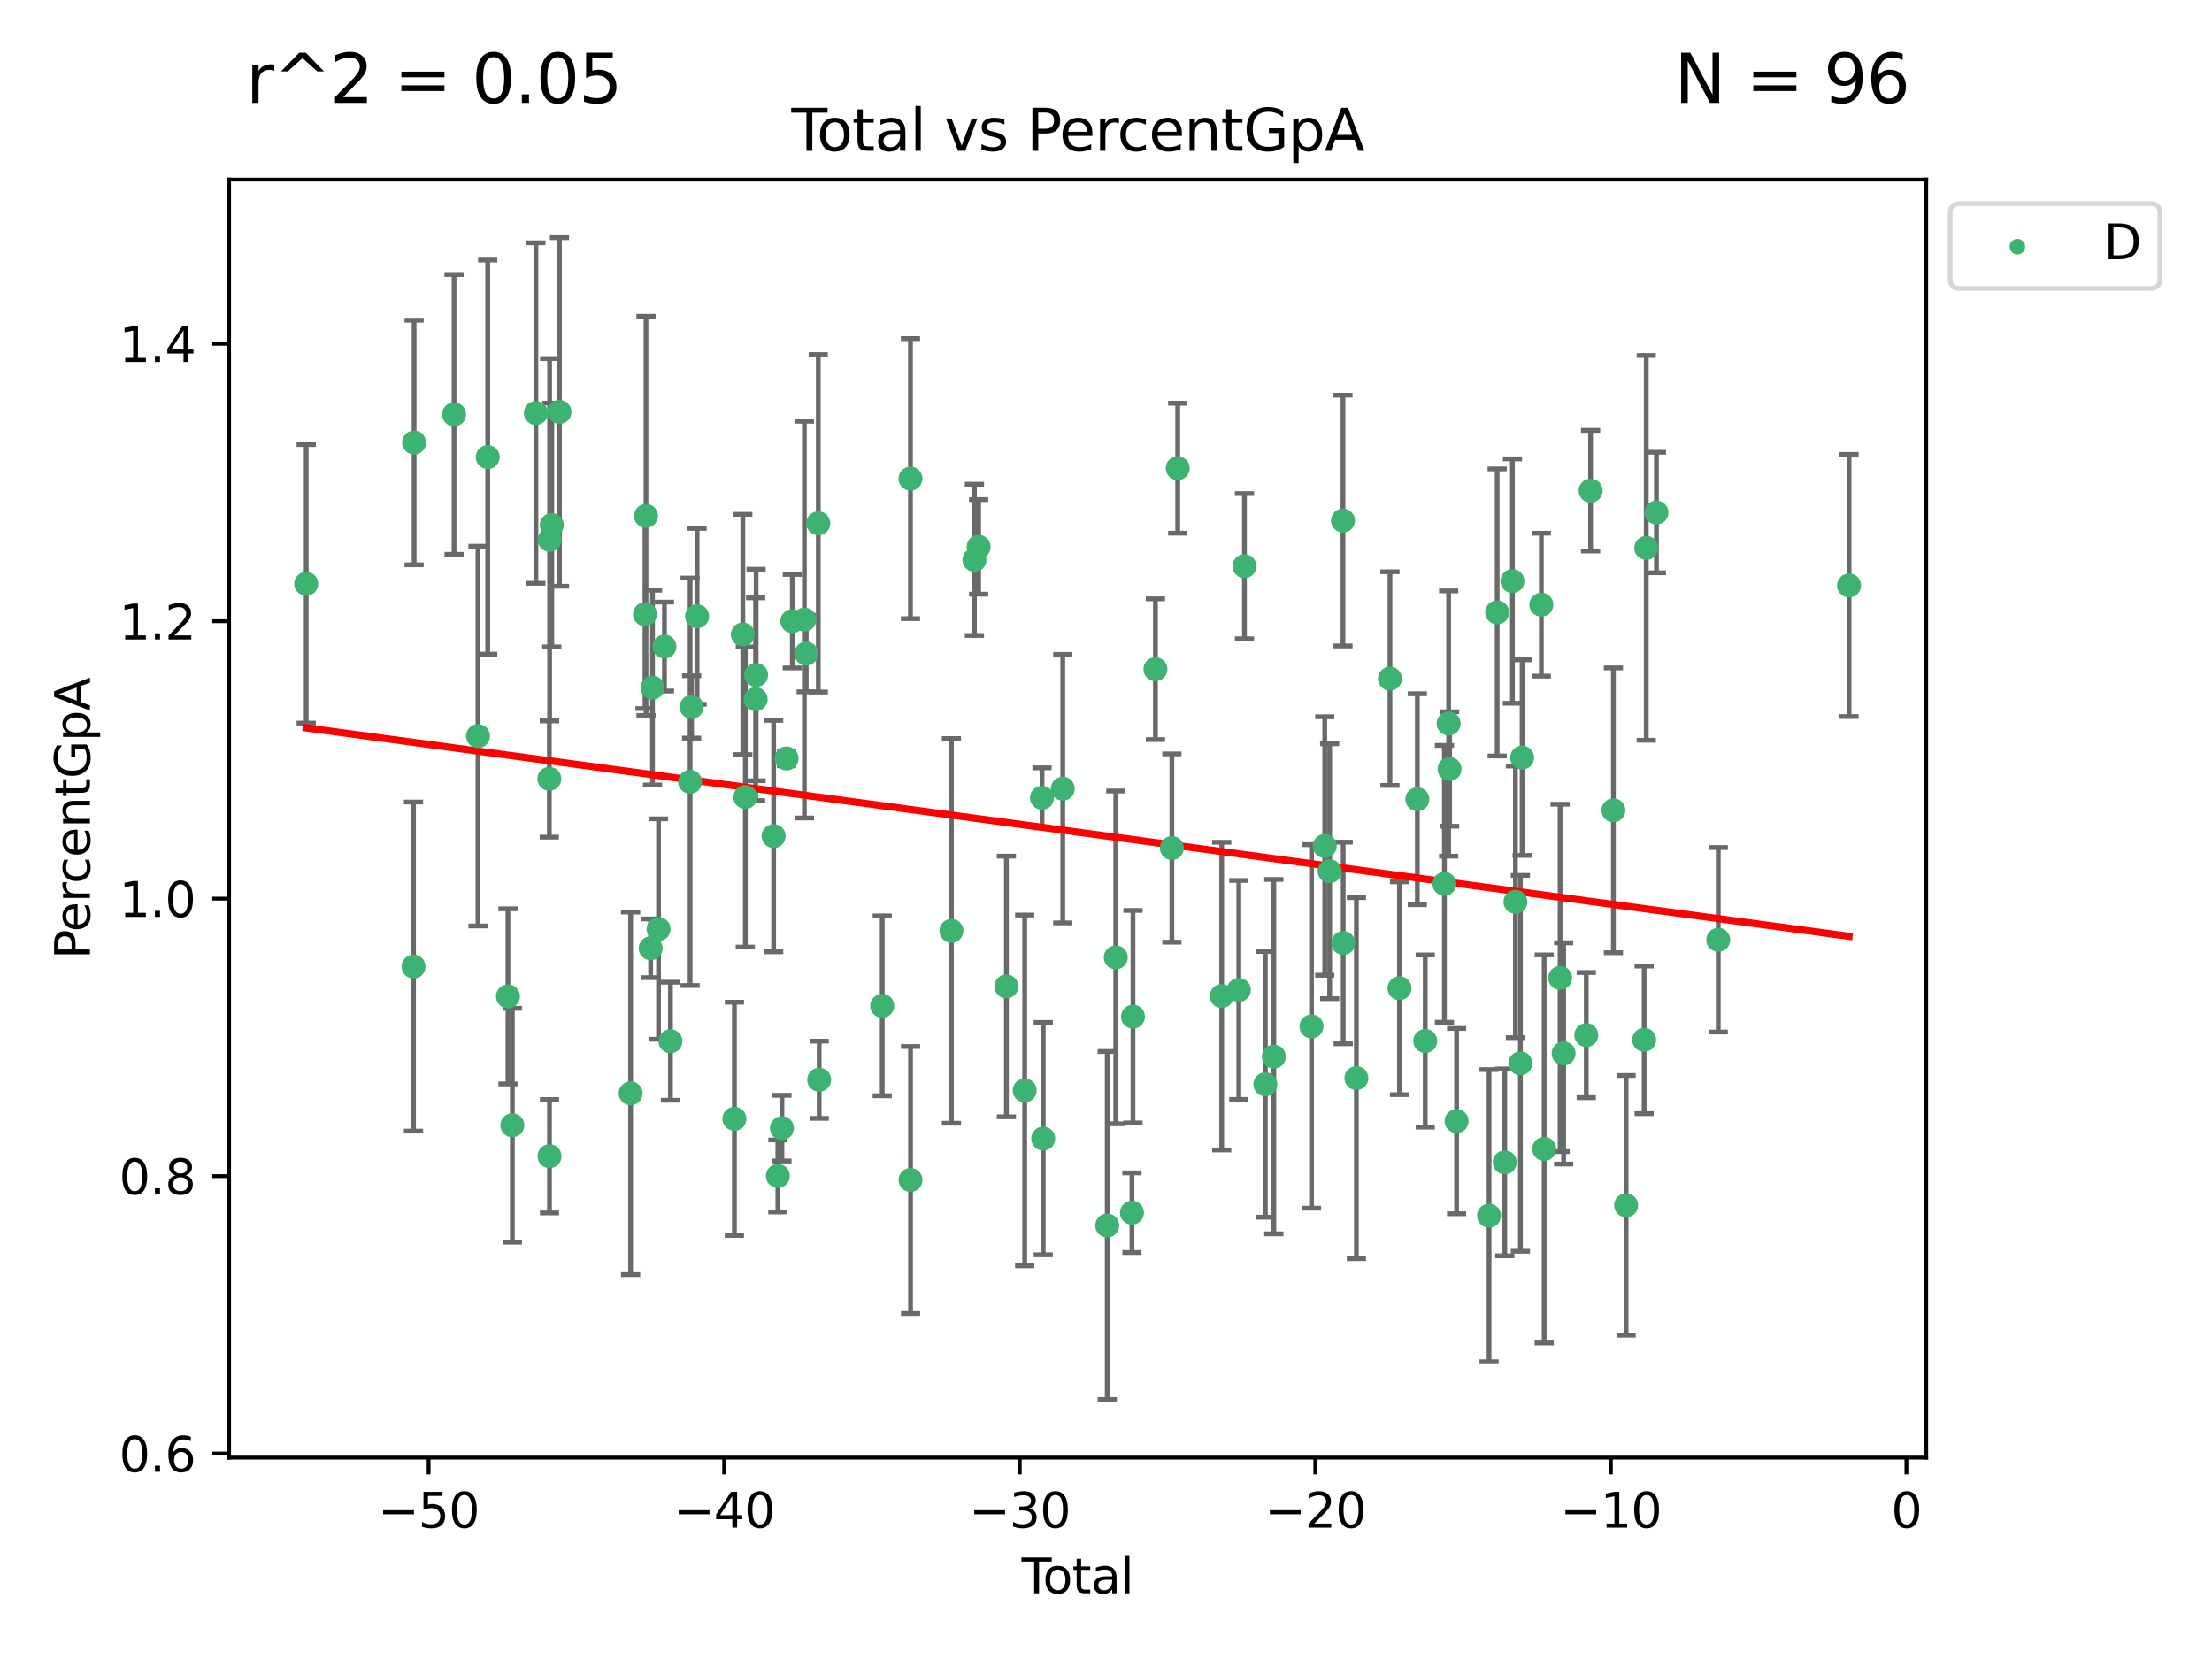 <?xml version="1.0" encoding="utf-8" standalone="no"?>
<!DOCTYPE svg PUBLIC "-//W3C//DTD SVG 1.1//EN"
  "http://www.w3.org/Graphics/SVG/1.1/DTD/svg11.dtd">
<svg xmlns:xlink="http://www.w3.org/1999/xlink" width="460.8pt" height="345.6pt" viewBox="0 0 460.8 345.6" xmlns="http://www.w3.org/2000/svg" version="1.1">
 <defs>
  <style type="text/css">*{stroke-linejoin: round; stroke-linecap: butt}</style>
 </defs>
 <g id="figure_1">
  <g id="patch_1">
   <path d="M 0 345.6 
L 460.8 345.6 
L 460.8 0 
L 0 0 
z
" style="fill: #ffffff"/>
  </g>
  <g id="axes_1">
   <g id="patch_2">
    <path d="M 47.72 303.64 
L 401.26 303.64 
L 401.26 37.411 
L 47.72 37.411 
z
" style="fill: #ffffff"/>
   </g>
   <g id="PathCollection_1">
    <defs>
     <path id="m987f43cb53" d="M 0 1.118 
C 0.297 1.118 0.581 1 0.791 0.791 
C 1 0.581 1.118 0.297 1.118 0 
C 1.118 -0.297 1 -0.581 0.791 -0.791 
C 0.581 -1 0.297 -1.118 0 -1.118 
C -0.297 -1.118 -0.581 -1 -0.791 -0.791 
C -1 -0.581 -1.118 -0.297 -1.118 0 
C -1.118 0.297 -1 0.581 -0.791 0.791 
C -0.581 1 -0.297 1.118 0 1.118 
z
" style="stroke: #3cb371"/>
    </defs>
    <g clip-path="url(#p45f1eb09d6)">
     <use xlink:href="#m987f43cb53" x="63.79" y="121.62" style="fill: #3cb371; stroke: #3cb371"/>
     <use xlink:href="#m987f43cb53" x="86.141" y="201.353" style="fill: #3cb371; stroke: #3cb371"/>
     <use xlink:href="#m987f43cb53" x="86.265" y="92.185" style="fill: #3cb371; stroke: #3cb371"/>
     <use xlink:href="#m987f43cb53" x="94.589" y="86.326" style="fill: #3cb371; stroke: #3cb371"/>
     <use xlink:href="#m987f43cb53" x="99.575" y="153.344" style="fill: #3cb371; stroke: #3cb371"/>
     <use xlink:href="#m987f43cb53" x="101.602" y="95.223" style="fill: #3cb371; stroke: #3cb371"/>
     <use xlink:href="#m987f43cb53" x="105.817" y="207.56" style="fill: #3cb371; stroke: #3cb371"/>
     <use xlink:href="#m987f43cb53" x="106.731" y="234.415" style="fill: #3cb371; stroke: #3cb371"/>
     <use xlink:href="#m987f43cb53" x="111.634" y="86.045" style="fill: #3cb371; stroke: #3cb371"/>
     <use xlink:href="#m987f43cb53" x="114.437" y="162.236" style="fill: #3cb371; stroke: #3cb371"/>
     <use xlink:href="#m987f43cb53" x="114.468" y="240.861" style="fill: #3cb371; stroke: #3cb371"/>
     <use xlink:href="#m987f43cb53" x="114.496" y="112.447" style="fill: #3cb371; stroke: #3cb371"/>
     <use xlink:href="#m987f43cb53" x="114.948" y="109.374" style="fill: #3cb371; stroke: #3cb371"/>
     <use xlink:href="#m987f43cb53" x="116.547" y="85.819" style="fill: #3cb371; stroke: #3cb371"/>
     <use xlink:href="#m987f43cb53" x="131.371" y="227.763" style="fill: #3cb371; stroke: #3cb371"/>
     <use xlink:href="#m987f43cb53" x="134.362" y="127.96" style="fill: #3cb371; stroke: #3cb371"/>
     <use xlink:href="#m987f43cb53" x="134.574" y="107.471" style="fill: #3cb371; stroke: #3cb371"/>
     <use xlink:href="#m987f43cb53" x="135.541" y="197.546" style="fill: #3cb371; stroke: #3cb371"/>
     <use xlink:href="#m987f43cb53" x="135.929" y="143.242" style="fill: #3cb371; stroke: #3cb371"/>
     <use xlink:href="#m987f43cb53" x="137.188" y="193.536" style="fill: #3cb371; stroke: #3cb371"/>
     <use xlink:href="#m987f43cb53" x="138.418" y="134.69" style="fill: #3cb371; stroke: #3cb371"/>
     <use xlink:href="#m987f43cb53" x="139.667" y="216.909" style="fill: #3cb371; stroke: #3cb371"/>
     <use xlink:href="#m987f43cb53" x="143.762" y="162.857" style="fill: #3cb371; stroke: #3cb371"/>
     <use xlink:href="#m987f43cb53" x="144.076" y="147.263" style="fill: #3cb371; stroke: #3cb371"/>
     <use xlink:href="#m987f43cb53" x="145.218" y="128.388" style="fill: #3cb371; stroke: #3cb371"/>
     <use xlink:href="#m987f43cb53" x="152.99" y="233.071" style="fill: #3cb371; stroke: #3cb371"/>
     <use xlink:href="#m987f43cb53" x="154.744" y="132.172" style="fill: #3cb371; stroke: #3cb371"/>
     <use xlink:href="#m987f43cb53" x="155.265" y="166.031" style="fill: #3cb371; stroke: #3cb371"/>
     <use xlink:href="#m987f43cb53" x="157.412" y="145.657" style="fill: #3cb371; stroke: #3cb371"/>
     <use xlink:href="#m987f43cb53" x="157.513" y="140.612" style="fill: #3cb371; stroke: #3cb371"/>
     <use xlink:href="#m987f43cb53" x="161.164" y="174.168" style="fill: #3cb371; stroke: #3cb371"/>
     <use xlink:href="#m987f43cb53" x="162.043" y="244.971" style="fill: #3cb371; stroke: #3cb371"/>
     <use xlink:href="#m987f43cb53" x="162.889" y="235.016" style="fill: #3cb371; stroke: #3cb371"/>
     <use xlink:href="#m987f43cb53" x="163.851" y="158" style="fill: #3cb371; stroke: #3cb371"/>
     <use xlink:href="#m987f43cb53" x="165.057" y="129.401" style="fill: #3cb371; stroke: #3cb371"/>
     <use xlink:href="#m987f43cb53" x="167.57" y="129.076" style="fill: #3cb371; stroke: #3cb371"/>
     <use xlink:href="#m987f43cb53" x="167.947" y="136.155" style="fill: #3cb371; stroke: #3cb371"/>
     <use xlink:href="#m987f43cb53" x="170.465" y="109.015" style="fill: #3cb371; stroke: #3cb371"/>
     <use xlink:href="#m987f43cb53" x="170.648" y="224.933" style="fill: #3cb371; stroke: #3cb371"/>
     <use xlink:href="#m987f43cb53" x="183.784" y="209.533" style="fill: #3cb371; stroke: #3cb371"/>
     <use xlink:href="#m987f43cb53" x="189.667" y="99.709" style="fill: #3cb371; stroke: #3cb371"/>
     <use xlink:href="#m987f43cb53" x="189.682" y="245.814" style="fill: #3cb371; stroke: #3cb371"/>
     <use xlink:href="#m987f43cb53" x="198.198" y="193.917" style="fill: #3cb371; stroke: #3cb371"/>
     <use xlink:href="#m987f43cb53" x="202.991" y="116.633" style="fill: #3cb371; stroke: #3cb371"/>
     <use xlink:href="#m987f43cb53" x="203.864" y="113.926" style="fill: #3cb371; stroke: #3cb371"/>
     <use xlink:href="#m987f43cb53" x="209.645" y="205.494" style="fill: #3cb371; stroke: #3cb371"/>
     <use xlink:href="#m987f43cb53" x="213.461" y="227.159" style="fill: #3cb371; stroke: #3cb371"/>
     <use xlink:href="#m987f43cb53" x="217.071" y="166.197" style="fill: #3cb371; stroke: #3cb371"/>
     <use xlink:href="#m987f43cb53" x="217.325" y="237.192" style="fill: #3cb371; stroke: #3cb371"/>
     <use xlink:href="#m987f43cb53" x="221.391" y="164.294" style="fill: #3cb371; stroke: #3cb371"/>
     <use xlink:href="#m987f43cb53" x="230.654" y="255.292" style="fill: #3cb371; stroke: #3cb371"/>
     <use xlink:href="#m987f43cb53" x="232.437" y="199.44" style="fill: #3cb371; stroke: #3cb371"/>
     <use xlink:href="#m987f43cb53" x="235.802" y="252.622" style="fill: #3cb371; stroke: #3cb371"/>
     <use xlink:href="#m987f43cb53" x="236.018" y="211.792" style="fill: #3cb371; stroke: #3cb371"/>
     <use xlink:href="#m987f43cb53" x="240.694" y="139.403" style="fill: #3cb371; stroke: #3cb371"/>
     <use xlink:href="#m987f43cb53" x="244.117" y="176.656" style="fill: #3cb371; stroke: #3cb371"/>
     <use xlink:href="#m987f43cb53" x="245.338" y="97.539" style="fill: #3cb371; stroke: #3cb371"/>
     <use xlink:href="#m987f43cb53" x="254.503" y="207.503" style="fill: #3cb371; stroke: #3cb371"/>
     <use xlink:href="#m987f43cb53" x="258.067" y="206.223" style="fill: #3cb371; stroke: #3cb371"/>
     <use xlink:href="#m987f43cb53" x="259.241" y="117.947" style="fill: #3cb371; stroke: #3cb371"/>
     <use xlink:href="#m987f43cb53" x="263.595" y="225.885" style="fill: #3cb371; stroke: #3cb371"/>
     <use xlink:href="#m987f43cb53" x="265.361" y="220.118" style="fill: #3cb371; stroke: #3cb371"/>
     <use xlink:href="#m987f43cb53" x="273.211" y="213.821" style="fill: #3cb371; stroke: #3cb371"/>
     <use xlink:href="#m987f43cb53" x="275.966" y="176.235" style="fill: #3cb371; stroke: #3cb371"/>
     <use xlink:href="#m987f43cb53" x="276.991" y="181.486" style="fill: #3cb371; stroke: #3cb371"/>
     <use xlink:href="#m987f43cb53" x="279.762" y="108.451" style="fill: #3cb371; stroke: #3cb371"/>
     <use xlink:href="#m987f43cb53" x="279.81" y="196.434" style="fill: #3cb371; stroke: #3cb371"/>
     <use xlink:href="#m987f43cb53" x="282.56" y="224.593" style="fill: #3cb371; stroke: #3cb371"/>
     <use xlink:href="#m987f43cb53" x="289.553" y="141.367" style="fill: #3cb371; stroke: #3cb371"/>
     <use xlink:href="#m987f43cb53" x="291.537" y="205.863" style="fill: #3cb371; stroke: #3cb371"/>
     <use xlink:href="#m987f43cb53" x="295.258" y="166.487" style="fill: #3cb371; stroke: #3cb371"/>
     <use xlink:href="#m987f43cb53" x="296.902" y="216.865" style="fill: #3cb371; stroke: #3cb371"/>
     <use xlink:href="#m987f43cb53" x="300.895" y="184.124" style="fill: #3cb371; stroke: #3cb371"/>
     <use xlink:href="#m987f43cb53" x="301.776" y="150.725" style="fill: #3cb371; stroke: #3cb371"/>
     <use xlink:href="#m987f43cb53" x="301.976" y="160.196" style="fill: #3cb371; stroke: #3cb371"/>
     <use xlink:href="#m987f43cb53" x="303.436" y="233.546" style="fill: #3cb371; stroke: #3cb371"/>
     <use xlink:href="#m987f43cb53" x="310.195" y="253.24" style="fill: #3cb371; stroke: #3cb371"/>
     <use xlink:href="#m987f43cb53" x="311.886" y="127.581" style="fill: #3cb371; stroke: #3cb371"/>
     <use xlink:href="#m987f43cb53" x="313.469" y="242.139" style="fill: #3cb371; stroke: #3cb371"/>
     <use xlink:href="#m987f43cb53" x="315.068" y="121.048" style="fill: #3cb371; stroke: #3cb371"/>
     <use xlink:href="#m987f43cb53" x="315.69" y="187.869" style="fill: #3cb371; stroke: #3cb371"/>
     <use xlink:href="#m987f43cb53" x="316.727" y="221.512" style="fill: #3cb371; stroke: #3cb371"/>
     <use xlink:href="#m987f43cb53" x="317.082" y="157.818" style="fill: #3cb371; stroke: #3cb371"/>
     <use xlink:href="#m987f43cb53" x="321.089" y="125.963" style="fill: #3cb371; stroke: #3cb371"/>
     <use xlink:href="#m987f43cb53" x="321.682" y="239.343" style="fill: #3cb371; stroke: #3cb371"/>
     <use xlink:href="#m987f43cb53" x="325.002" y="203.712" style="fill: #3cb371; stroke: #3cb371"/>
     <use xlink:href="#m987f43cb53" x="325.732" y="219.447" style="fill: #3cb371; stroke: #3cb371"/>
     <use xlink:href="#m987f43cb53" x="330.449" y="215.63" style="fill: #3cb371; stroke: #3cb371"/>
     <use xlink:href="#m987f43cb53" x="331.351" y="102.219" style="fill: #3cb371; stroke: #3cb371"/>
     <use xlink:href="#m987f43cb53" x="336.1" y="168.803" style="fill: #3cb371; stroke: #3cb371"/>
     <use xlink:href="#m987f43cb53" x="338.746" y="251.084" style="fill: #3cb371; stroke: #3cb371"/>
     <use xlink:href="#m987f43cb53" x="342.504" y="216.616" style="fill: #3cb371; stroke: #3cb371"/>
     <use xlink:href="#m987f43cb53" x="342.947" y="114.136" style="fill: #3cb371; stroke: #3cb371"/>
     <use xlink:href="#m987f43cb53" x="345.065" y="106.769" style="fill: #3cb371; stroke: #3cb371"/>
     <use xlink:href="#m987f43cb53" x="357.943" y="195.777" style="fill: #3cb371; stroke: #3cb371"/>
     <use xlink:href="#m987f43cb53" x="385.19" y="121.965" style="fill: #3cb371; stroke: #3cb371"/>
    </g>
   </g>
   <g id="matplotlib.axis_1">
    <g id="xtick_1">
     <g id="line2d_1">
      <defs>
       <path id="m9dfdbced2c" d="M 0 0 
L 0 3.5 
" style="stroke: #000000; stroke-width: 0.8"/>
      </defs>
      <g>
       <use xlink:href="#m9dfdbced2c" x="89.288" y="303.64" style="stroke: #000000; stroke-width: 0.8"/>
      </g>
     </g>
     <g id="text_1">
      <!-- −50 -->
      <g transform="translate(78.736 318.238)scale(0.1 -0.1)">
       <defs>
        <path id="DejaVuSans-2212" d="M 678 2272 
L 4684 2272 
L 4684 1741 
L 678 1741 
L 678 2272 
z
" transform="scale(0.016)"/>
        <path id="DejaVuSans-35" d="M 691 4666 
L 3169 4666 
L 3169 4134 
L 1269 4134 
L 1269 2991 
Q 1406 3038 1543 3061 
Q 1681 3084 1819 3084 
Q 2600 3084 3056 2656 
Q 3513 2228 3513 1497 
Q 3513 744 3044 326 
Q 2575 -91 1722 -91 
Q 1428 -91 1123 -41 
Q 819 9 494 109 
L 494 744 
Q 775 591 1075 516 
Q 1375 441 1709 441 
Q 2250 441 2565 725 
Q 2881 1009 2881 1497 
Q 2881 1984 2565 2268 
Q 2250 2553 1709 2553 
Q 1456 2553 1204 2497 
Q 953 2441 691 2322 
L 691 4666 
z
" transform="scale(0.016)"/>
        <path id="DejaVuSans-30" d="M 2034 4250 
Q 1547 4250 1301 3770 
Q 1056 3291 1056 2328 
Q 1056 1369 1301 889 
Q 1547 409 2034 409 
Q 2525 409 2770 889 
Q 3016 1369 3016 2328 
Q 3016 3291 2770 3770 
Q 2525 4250 2034 4250 
z
M 2034 4750 
Q 2819 4750 3233 4129 
Q 3647 3509 3647 2328 
Q 3647 1150 3233 529 
Q 2819 -91 2034 -91 
Q 1250 -91 836 529 
Q 422 1150 422 2328 
Q 422 3509 836 4129 
Q 1250 4750 2034 4750 
z
" transform="scale(0.016)"/>
       </defs>
       <use xlink:href="#DejaVuSans-2212"/>
       <use xlink:href="#DejaVuSans-35" x="83.789"/>
       <use xlink:href="#DejaVuSans-30" x="147.412"/>
      </g>
     </g>
    </g>
    <g id="xtick_2">
     <g id="line2d_2">
      <g>
       <use xlink:href="#m9dfdbced2c" x="150.859" y="303.64" style="stroke: #000000; stroke-width: 0.8"/>
      </g>
     </g>
     <g id="text_2">
      <!-- −40 -->
      <g transform="translate(140.306 318.238)scale(0.1 -0.1)">
       <defs>
        <path id="DejaVuSans-34" d="M 2419 4116 
L 825 1625 
L 2419 1625 
L 2419 4116 
z
M 2253 4666 
L 3047 4666 
L 3047 1625 
L 3713 1625 
L 3713 1100 
L 3047 1100 
L 3047 0 
L 2419 0 
L 2419 1100 
L 313 1100 
L 313 1709 
L 2253 4666 
z
" transform="scale(0.016)"/>
       </defs>
       <use xlink:href="#DejaVuSans-2212"/>
       <use xlink:href="#DejaVuSans-34" x="83.789"/>
       <use xlink:href="#DejaVuSans-30" x="147.412"/>
      </g>
     </g>
    </g>
    <g id="xtick_3">
     <g id="line2d_3">
      <g>
       <use xlink:href="#m9dfdbced2c" x="212.429" y="303.64" style="stroke: #000000; stroke-width: 0.8"/>
      </g>
     </g>
     <g id="text_3">
      <!-- −30 -->
      <g transform="translate(201.877 318.238)scale(0.1 -0.1)">
       <defs>
        <path id="DejaVuSans-33" d="M 2597 2516 
Q 3050 2419 3304 2112 
Q 3559 1806 3559 1356 
Q 3559 666 3084 287 
Q 2609 -91 1734 -91 
Q 1441 -91 1130 -33 
Q 819 25 488 141 
L 488 750 
Q 750 597 1062 519 
Q 1375 441 1716 441 
Q 2309 441 2620 675 
Q 2931 909 2931 1356 
Q 2931 1769 2642 2001 
Q 2353 2234 1838 2234 
L 1294 2234 
L 1294 2753 
L 1863 2753 
Q 2328 2753 2575 2939 
Q 2822 3125 2822 3475 
Q 2822 3834 2567 4026 
Q 2313 4219 1838 4219 
Q 1578 4219 1281 4162 
Q 984 4106 628 3988 
L 628 4550 
Q 988 4650 1302 4700 
Q 1616 4750 1894 4750 
Q 2613 4750 3031 4423 
Q 3450 4097 3450 3541 
Q 3450 3153 3228 2886 
Q 3006 2619 2597 2516 
z
" transform="scale(0.016)"/>
       </defs>
       <use xlink:href="#DejaVuSans-2212"/>
       <use xlink:href="#DejaVuSans-33" x="83.789"/>
       <use xlink:href="#DejaVuSans-30" x="147.412"/>
      </g>
     </g>
    </g>
    <g id="xtick_4">
     <g id="line2d_4">
      <g>
       <use xlink:href="#m9dfdbced2c" x="274" y="303.64" style="stroke: #000000; stroke-width: 0.8"/>
      </g>
     </g>
     <g id="text_4">
      <!-- −20 -->
      <g transform="translate(263.448 318.238)scale(0.1 -0.1)">
       <defs>
        <path id="DejaVuSans-32" d="M 1228 531 
L 3431 531 
L 3431 0 
L 469 0 
L 469 531 
Q 828 903 1448 1529 
Q 2069 2156 2228 2338 
Q 2531 2678 2651 2914 
Q 2772 3150 2772 3378 
Q 2772 3750 2511 3984 
Q 2250 4219 1831 4219 
Q 1534 4219 1204 4116 
Q 875 4013 500 3803 
L 500 4441 
Q 881 4594 1212 4672 
Q 1544 4750 1819 4750 
Q 2544 4750 2975 4387 
Q 3406 4025 3406 3419 
Q 3406 3131 3298 2873 
Q 3191 2616 2906 2266 
Q 2828 2175 2409 1742 
Q 1991 1309 1228 531 
z
" transform="scale(0.016)"/>
       </defs>
       <use xlink:href="#DejaVuSans-2212"/>
       <use xlink:href="#DejaVuSans-32" x="83.789"/>
       <use xlink:href="#DejaVuSans-30" x="147.412"/>
      </g>
     </g>
    </g>
    <g id="xtick_5">
     <g id="line2d_5">
      <g>
       <use xlink:href="#m9dfdbced2c" x="335.571" y="303.64" style="stroke: #000000; stroke-width: 0.8"/>
      </g>
     </g>
     <g id="text_5">
      <!-- −10 -->
      <g transform="translate(325.018 318.238)scale(0.1 -0.1)">
       <defs>
        <path id="DejaVuSans-31" d="M 794 531 
L 1825 531 
L 1825 4091 
L 703 3866 
L 703 4441 
L 1819 4666 
L 2450 4666 
L 2450 531 
L 3481 531 
L 3481 0 
L 794 0 
L 794 531 
z
" transform="scale(0.016)"/>
       </defs>
       <use xlink:href="#DejaVuSans-2212"/>
       <use xlink:href="#DejaVuSans-31" x="83.789"/>
       <use xlink:href="#DejaVuSans-30" x="147.412"/>
      </g>
     </g>
    </g>
    <g id="xtick_6">
     <g id="line2d_6">
      <g>
       <use xlink:href="#m9dfdbced2c" x="397.141" y="303.64" style="stroke: #000000; stroke-width: 0.8"/>
      </g>
     </g>
     <g id="text_6">
      <!-- 0 -->
      <g transform="translate(393.96 318.238)scale(0.1 -0.1)">
       <use xlink:href="#DejaVuSans-30"/>
      </g>
     </g>
    </g>
    <g id="text_7">
     <!-- Total -->
     <g transform="translate(212.813 331.917)scale(0.1 -0.1)">
      <defs>
       <path id="DejaVuSans-54" d="M -19 4666 
L 3928 4666 
L 3928 4134 
L 2272 4134 
L 2272 0 
L 1638 0 
L 1638 4134 
L -19 4134 
L -19 4666 
z
" transform="scale(0.016)"/>
       <path id="DejaVuSans-6f" d="M 1959 3097 
Q 1497 3097 1228 2736 
Q 959 2375 959 1747 
Q 959 1119 1226 758 
Q 1494 397 1959 397 
Q 2419 397 2687 759 
Q 2956 1122 2956 1747 
Q 2956 2369 2687 2733 
Q 2419 3097 1959 3097 
z
M 1959 3584 
Q 2709 3584 3137 3096 
Q 3566 2609 3566 1747 
Q 3566 888 3137 398 
Q 2709 -91 1959 -91 
Q 1206 -91 779 398 
Q 353 888 353 1747 
Q 353 2609 779 3096 
Q 1206 3584 1959 3584 
z
" transform="scale(0.016)"/>
       <path id="DejaVuSans-74" d="M 1172 4494 
L 1172 3500 
L 2356 3500 
L 2356 3053 
L 1172 3053 
L 1172 1153 
Q 1172 725 1289 603 
Q 1406 481 1766 481 
L 2356 481 
L 2356 0 
L 1766 0 
Q 1100 0 847 248 
Q 594 497 594 1153 
L 594 3053 
L 172 3053 
L 172 3500 
L 594 3500 
L 594 4494 
L 1172 4494 
z
" transform="scale(0.016)"/>
       <path id="DejaVuSans-61" d="M 2194 1759 
Q 1497 1759 1228 1600 
Q 959 1441 959 1056 
Q 959 750 1161 570 
Q 1363 391 1709 391 
Q 2188 391 2477 730 
Q 2766 1069 2766 1631 
L 2766 1759 
L 2194 1759 
z
M 3341 1997 
L 3341 0 
L 2766 0 
L 2766 531 
Q 2569 213 2275 61 
Q 1981 -91 1556 -91 
Q 1019 -91 701 211 
Q 384 513 384 1019 
Q 384 1609 779 1909 
Q 1175 2209 1959 2209 
L 2766 2209 
L 2766 2266 
Q 2766 2663 2505 2880 
Q 2244 3097 1772 3097 
Q 1472 3097 1187 3025 
Q 903 2953 641 2809 
L 641 3341 
Q 956 3463 1253 3523 
Q 1550 3584 1831 3584 
Q 2591 3584 2966 3190 
Q 3341 2797 3341 1997 
z
" transform="scale(0.016)"/>
       <path id="DejaVuSans-6c" d="M 603 4863 
L 1178 4863 
L 1178 0 
L 603 0 
L 603 4863 
z
" transform="scale(0.016)"/>
      </defs>
      <use xlink:href="#DejaVuSans-54"/>
      <use xlink:href="#DejaVuSans-6f" x="44.084"/>
      <use xlink:href="#DejaVuSans-74" x="105.266"/>
      <use xlink:href="#DejaVuSans-61" x="144.475"/>
      <use xlink:href="#DejaVuSans-6c" x="205.754"/>
     </g>
    </g>
   </g>
   <g id="matplotlib.axis_2">
    <g id="ytick_1">
     <g id="line2d_7">
      <defs>
       <path id="m244174bc93" d="M 0 0 
L -3.5 0 
" style="stroke: #000000; stroke-width: 0.8"/>
      </defs>
      <g>
       <use xlink:href="#m244174bc93" x="47.72" y="302.796" style="stroke: #000000; stroke-width: 0.8"/>
      </g>
     </g>
     <g id="text_8">
      <!-- 0.6 -->
      <g transform="translate(24.817 306.595)scale(0.1 -0.1)">
       <defs>
        <path id="DejaVuSans-2e" d="M 684 794 
L 1344 794 
L 1344 0 
L 684 0 
L 684 794 
z
" transform="scale(0.016)"/>
        <path id="DejaVuSans-36" d="M 2113 2584 
Q 1688 2584 1439 2293 
Q 1191 2003 1191 1497 
Q 1191 994 1439 701 
Q 1688 409 2113 409 
Q 2538 409 2786 701 
Q 3034 994 3034 1497 
Q 3034 2003 2786 2293 
Q 2538 2584 2113 2584 
z
M 3366 4563 
L 3366 3988 
Q 3128 4100 2886 4159 
Q 2644 4219 2406 4219 
Q 1781 4219 1451 3797 
Q 1122 3375 1075 2522 
Q 1259 2794 1537 2939 
Q 1816 3084 2150 3084 
Q 2853 3084 3261 2657 
Q 3669 2231 3669 1497 
Q 3669 778 3244 343 
Q 2819 -91 2113 -91 
Q 1303 -91 875 529 
Q 447 1150 447 2328 
Q 447 3434 972 4092 
Q 1497 4750 2381 4750 
Q 2619 4750 2861 4703 
Q 3103 4656 3366 4563 
z
" transform="scale(0.016)"/>
       </defs>
       <use xlink:href="#DejaVuSans-30"/>
       <use xlink:href="#DejaVuSans-2e" x="63.623"/>
       <use xlink:href="#DejaVuSans-36" x="95.41"/>
      </g>
     </g>
    </g>
    <g id="ytick_2">
     <g id="line2d_8">
      <g>
       <use xlink:href="#m244174bc93" x="47.72" y="245.001" style="stroke: #000000; stroke-width: 0.8"/>
      </g>
     </g>
     <g id="text_9">
      <!-- 0.8 -->
      <g transform="translate(24.817 248.8)scale(0.1 -0.1)">
       <defs>
        <path id="DejaVuSans-38" d="M 2034 2216 
Q 1584 2216 1326 1975 
Q 1069 1734 1069 1313 
Q 1069 891 1326 650 
Q 1584 409 2034 409 
Q 2484 409 2743 651 
Q 3003 894 3003 1313 
Q 3003 1734 2745 1975 
Q 2488 2216 2034 2216 
z
M 1403 2484 
Q 997 2584 770 2862 
Q 544 3141 544 3541 
Q 544 4100 942 4425 
Q 1341 4750 2034 4750 
Q 2731 4750 3128 4425 
Q 3525 4100 3525 3541 
Q 3525 3141 3298 2862 
Q 3072 2584 2669 2484 
Q 3125 2378 3379 2068 
Q 3634 1759 3634 1313 
Q 3634 634 3220 271 
Q 2806 -91 2034 -91 
Q 1263 -91 848 271 
Q 434 634 434 1313 
Q 434 1759 690 2068 
Q 947 2378 1403 2484 
z
M 1172 3481 
Q 1172 3119 1398 2916 
Q 1625 2713 2034 2713 
Q 2441 2713 2670 2916 
Q 2900 3119 2900 3481 
Q 2900 3844 2670 4047 
Q 2441 4250 2034 4250 
Q 1625 4250 1398 4047 
Q 1172 3844 1172 3481 
z
" transform="scale(0.016)"/>
       </defs>
       <use xlink:href="#DejaVuSans-30"/>
       <use xlink:href="#DejaVuSans-2e" x="63.623"/>
       <use xlink:href="#DejaVuSans-38" x="95.41"/>
      </g>
     </g>
    </g>
    <g id="ytick_3">
     <g id="line2d_9">
      <g>
       <use xlink:href="#m244174bc93" x="47.72" y="187.206" style="stroke: #000000; stroke-width: 0.8"/>
      </g>
     </g>
     <g id="text_10">
      <!-- 1.0 -->
      <g transform="translate(24.817 191.005)scale(0.1 -0.1)">
       <use xlink:href="#DejaVuSans-31"/>
       <use xlink:href="#DejaVuSans-2e" x="63.623"/>
       <use xlink:href="#DejaVuSans-30" x="95.41"/>
      </g>
     </g>
    </g>
    <g id="ytick_4">
     <g id="line2d_10">
      <g>
       <use xlink:href="#m244174bc93" x="47.72" y="129.41" style="stroke: #000000; stroke-width: 0.8"/>
      </g>
     </g>
     <g id="text_11">
      <!-- 1.2 -->
      <g transform="translate(24.817 133.21)scale(0.1 -0.1)">
       <use xlink:href="#DejaVuSans-31"/>
       <use xlink:href="#DejaVuSans-2e" x="63.623"/>
       <use xlink:href="#DejaVuSans-32" x="95.41"/>
      </g>
     </g>
    </g>
    <g id="ytick_5">
     <g id="line2d_11">
      <g>
       <use xlink:href="#m244174bc93" x="47.72" y="71.615" style="stroke: #000000; stroke-width: 0.8"/>
      </g>
     </g>
     <g id="text_12">
      <!-- 1.4 -->
      <g transform="translate(24.817 75.415)scale(0.1 -0.1)">
       <use xlink:href="#DejaVuSans-31"/>
       <use xlink:href="#DejaVuSans-2e" x="63.623"/>
       <use xlink:href="#DejaVuSans-34" x="95.41"/>
      </g>
     </g>
    </g>
    <g id="text_13">
     <!-- PercentGpA -->
     <g transform="translate(18.737 199.802)rotate(-90)scale(0.1 -0.1)">
      <defs>
       <path id="DejaVuSans-50" d="M 1259 4147 
L 1259 2394 
L 2053 2394 
Q 2494 2394 2734 2622 
Q 2975 2850 2975 3272 
Q 2975 3691 2734 3919 
Q 2494 4147 2053 4147 
L 1259 4147 
z
M 628 4666 
L 2053 4666 
Q 2838 4666 3239 4311 
Q 3641 3956 3641 3272 
Q 3641 2581 3239 2228 
Q 2838 1875 2053 1875 
L 1259 1875 
L 1259 0 
L 628 0 
L 628 4666 
z
" transform="scale(0.016)"/>
       <path id="DejaVuSans-65" d="M 3597 1894 
L 3597 1613 
L 953 1613 
Q 991 1019 1311 708 
Q 1631 397 2203 397 
Q 2534 397 2845 478 
Q 3156 559 3463 722 
L 3463 178 
Q 3153 47 2828 -22 
Q 2503 -91 2169 -91 
Q 1331 -91 842 396 
Q 353 884 353 1716 
Q 353 2575 817 3079 
Q 1281 3584 2069 3584 
Q 2775 3584 3186 3129 
Q 3597 2675 3597 1894 
z
M 3022 2063 
Q 3016 2534 2758 2815 
Q 2500 3097 2075 3097 
Q 1594 3097 1305 2825 
Q 1016 2553 972 2059 
L 3022 2063 
z
" transform="scale(0.016)"/>
       <path id="DejaVuSans-72" d="M 2631 2963 
Q 2534 3019 2420 3045 
Q 2306 3072 2169 3072 
Q 1681 3072 1420 2755 
Q 1159 2438 1159 1844 
L 1159 0 
L 581 0 
L 581 3500 
L 1159 3500 
L 1159 2956 
Q 1341 3275 1631 3429 
Q 1922 3584 2338 3584 
Q 2397 3584 2469 3576 
Q 2541 3569 2628 3553 
L 2631 2963 
z
" transform="scale(0.016)"/>
       <path id="DejaVuSans-63" d="M 3122 3366 
L 3122 2828 
Q 2878 2963 2633 3030 
Q 2388 3097 2138 3097 
Q 1578 3097 1268 2742 
Q 959 2388 959 1747 
Q 959 1106 1268 751 
Q 1578 397 2138 397 
Q 2388 397 2633 464 
Q 2878 531 3122 666 
L 3122 134 
Q 2881 22 2623 -34 
Q 2366 -91 2075 -91 
Q 1284 -91 818 406 
Q 353 903 353 1747 
Q 353 2603 823 3093 
Q 1294 3584 2113 3584 
Q 2378 3584 2631 3529 
Q 2884 3475 3122 3366 
z
" transform="scale(0.016)"/>
       <path id="DejaVuSans-6e" d="M 3513 2113 
L 3513 0 
L 2938 0 
L 2938 2094 
Q 2938 2591 2744 2837 
Q 2550 3084 2163 3084 
Q 1697 3084 1428 2787 
Q 1159 2491 1159 1978 
L 1159 0 
L 581 0 
L 581 3500 
L 1159 3500 
L 1159 2956 
Q 1366 3272 1645 3428 
Q 1925 3584 2291 3584 
Q 2894 3584 3203 3211 
Q 3513 2838 3513 2113 
z
" transform="scale(0.016)"/>
       <path id="DejaVuSans-47" d="M 3809 666 
L 3809 1919 
L 2778 1919 
L 2778 2438 
L 4434 2438 
L 4434 434 
Q 4069 175 3628 42 
Q 3188 -91 2688 -91 
Q 1594 -91 976 548 
Q 359 1188 359 2328 
Q 359 3472 976 4111 
Q 1594 4750 2688 4750 
Q 3144 4750 3555 4637 
Q 3966 4525 4313 4306 
L 4313 3634 
Q 3963 3931 3569 4081 
Q 3175 4231 2741 4231 
Q 1884 4231 1454 3753 
Q 1025 3275 1025 2328 
Q 1025 1384 1454 906 
Q 1884 428 2741 428 
Q 3075 428 3337 486 
Q 3600 544 3809 666 
z
" transform="scale(0.016)"/>
       <path id="DejaVuSans-70" d="M 1159 525 
L 1159 -1331 
L 581 -1331 
L 581 3500 
L 1159 3500 
L 1159 2969 
Q 1341 3281 1617 3432 
Q 1894 3584 2278 3584 
Q 2916 3584 3314 3078 
Q 3713 2572 3713 1747 
Q 3713 922 3314 415 
Q 2916 -91 2278 -91 
Q 1894 -91 1617 61 
Q 1341 213 1159 525 
z
M 3116 1747 
Q 3116 2381 2855 2742 
Q 2594 3103 2138 3103 
Q 1681 3103 1420 2742 
Q 1159 2381 1159 1747 
Q 1159 1113 1420 752 
Q 1681 391 2138 391 
Q 2594 391 2855 752 
Q 3116 1113 3116 1747 
z
" transform="scale(0.016)"/>
       <path id="DejaVuSans-41" d="M 2188 4044 
L 1331 1722 
L 3047 1722 
L 2188 4044 
z
M 1831 4666 
L 2547 4666 
L 4325 0 
L 3669 0 
L 3244 1197 
L 1141 1197 
L 716 0 
L 50 0 
L 1831 4666 
z
" transform="scale(0.016)"/>
      </defs>
      <use xlink:href="#DejaVuSans-50"/>
      <use xlink:href="#DejaVuSans-65" x="56.678"/>
      <use xlink:href="#DejaVuSans-72" x="118.201"/>
      <use xlink:href="#DejaVuSans-63" x="157.064"/>
      <use xlink:href="#DejaVuSans-65" x="212.045"/>
      <use xlink:href="#DejaVuSans-6e" x="273.568"/>
      <use xlink:href="#DejaVuSans-74" x="336.947"/>
      <use xlink:href="#DejaVuSans-47" x="376.156"/>
      <use xlink:href="#DejaVuSans-70" x="453.646"/>
      <use xlink:href="#DejaVuSans-41" x="517.123"/>
     </g>
    </g>
   </g>
   <g id="LineCollection_1">
    <path d="M 63.79 150.632 
L 63.79 92.608 
" clip-path="url(#p45f1eb09d6)" style="fill: none; stroke: #696969"/>
    <path d="M 86.141 235.63 
L 86.141 167.076 
" clip-path="url(#p45f1eb09d6)" style="fill: none; stroke: #696969"/>
    <path d="M 86.265 117.657 
L 86.265 66.713 
" clip-path="url(#p45f1eb09d6)" style="fill: none; stroke: #696969"/>
    <path d="M 94.589 115.476 
L 94.589 57.176 
" clip-path="url(#p45f1eb09d6)" style="fill: none; stroke: #696969"/>
    <path d="M 99.575 192.887 
L 99.575 113.801 
" clip-path="url(#p45f1eb09d6)" style="fill: none; stroke: #696969"/>
    <path d="M 101.602 136.269 
L 101.602 54.176 
" clip-path="url(#p45f1eb09d6)" style="fill: none; stroke: #696969"/>
    <path d="M 105.817 225.806 
L 105.817 189.314 
" clip-path="url(#p45f1eb09d6)" style="fill: none; stroke: #696969"/>
    <path d="M 106.731 258.77 
L 106.731 210.059 
" clip-path="url(#p45f1eb09d6)" style="fill: none; stroke: #696969"/>
    <path d="M 111.634 121.508 
L 111.634 50.583 
" clip-path="url(#p45f1eb09d6)" style="fill: none; stroke: #696969"/>
    <path d="M 114.437 174.386 
L 114.437 150.087 
" clip-path="url(#p45f1eb09d6)" style="fill: none; stroke: #696969"/>
    <path d="M 114.468 252.668 
L 114.468 229.053 
" clip-path="url(#p45f1eb09d6)" style="fill: none; stroke: #696969"/>
    <path d="M 114.496 150.188 
L 114.496 74.706 
" clip-path="url(#p45f1eb09d6)" style="fill: none; stroke: #696969"/>
    <path d="M 114.948 134.763 
L 114.948 83.984 
" clip-path="url(#p45f1eb09d6)" style="fill: none; stroke: #696969"/>
    <path d="M 116.547 122.125 
L 116.547 49.513 
" clip-path="url(#p45f1eb09d6)" style="fill: none; stroke: #696969"/>
    <path d="M 131.371 265.525 
L 131.371 190 
" clip-path="url(#p45f1eb09d6)" style="fill: none; stroke: #696969"/>
    <path d="M 134.362 147.607 
L 134.362 108.314 
" clip-path="url(#p45f1eb09d6)" style="fill: none; stroke: #696969"/>
    <path d="M 134.574 149.047 
L 134.574 65.895 
" clip-path="url(#p45f1eb09d6)" style="fill: none; stroke: #696969"/>
    <path d="M 135.541 203.663 
L 135.541 191.43 
" clip-path="url(#p45f1eb09d6)" style="fill: none; stroke: #696969"/>
    <path d="M 135.929 163.526 
L 135.929 122.958 
" clip-path="url(#p45f1eb09d6)" style="fill: none; stroke: #696969"/>
    <path d="M 137.188 216.496 
L 137.188 170.575 
" clip-path="url(#p45f1eb09d6)" style="fill: none; stroke: #696969"/>
    <path d="M 138.418 143.953 
L 138.418 125.427 
" clip-path="url(#p45f1eb09d6)" style="fill: none; stroke: #696969"/>
    <path d="M 139.667 229.205 
L 139.667 204.614 
" clip-path="url(#p45f1eb09d6)" style="fill: none; stroke: #696969"/>
    <path d="M 143.762 205.302 
L 143.762 120.413 
" clip-path="url(#p45f1eb09d6)" style="fill: none; stroke: #696969"/>
    <path d="M 144.076 153.761 
L 144.076 140.766 
" clip-path="url(#p45f1eb09d6)" style="fill: none; stroke: #696969"/>
    <path d="M 145.218 146.709 
L 145.218 110.067 
" clip-path="url(#p45f1eb09d6)" style="fill: none; stroke: #696969"/>
    <path d="M 152.99 257.364 
L 152.99 208.778 
" clip-path="url(#p45f1eb09d6)" style="fill: none; stroke: #696969"/>
    <path d="M 154.744 157.196 
L 154.744 107.148 
" clip-path="url(#p45f1eb09d6)" style="fill: none; stroke: #696969"/>
    <path d="M 155.265 197.292 
L 155.265 134.771 
" clip-path="url(#p45f1eb09d6)" style="fill: none; stroke: #696969"/>
    <path d="M 157.412 166.777 
L 157.412 124.538 
" clip-path="url(#p45f1eb09d6)" style="fill: none; stroke: #696969"/>
    <path d="M 157.513 162.636 
L 157.513 118.588 
" clip-path="url(#p45f1eb09d6)" style="fill: none; stroke: #696969"/>
    <path d="M 161.164 198.273 
L 161.164 150.062 
" clip-path="url(#p45f1eb09d6)" style="fill: none; stroke: #696969"/>
    <path d="M 162.043 252.473 
L 162.043 237.47 
" clip-path="url(#p45f1eb09d6)" style="fill: none; stroke: #696969"/>
    <path d="M 162.889 241.854 
L 162.889 228.177 
" clip-path="url(#p45f1eb09d6)" style="fill: none; stroke: #696969"/>
    <path d="M 163.851 159.521 
L 163.851 156.479 
" clip-path="url(#p45f1eb09d6)" style="fill: none; stroke: #696969"/>
    <path d="M 165.057 139.14 
L 165.057 119.662 
" clip-path="url(#p45f1eb09d6)" style="fill: none; stroke: #696969"/>
    <path d="M 167.57 170.396 
L 167.57 87.756 
" clip-path="url(#p45f1eb09d6)" style="fill: none; stroke: #696969"/>
    <path d="M 167.947 144.106 
L 167.947 128.203 
" clip-path="url(#p45f1eb09d6)" style="fill: none; stroke: #696969"/>
    <path d="M 170.465 144.164 
L 170.465 73.866 
" clip-path="url(#p45f1eb09d6)" style="fill: none; stroke: #696969"/>
    <path d="M 170.648 232.976 
L 170.648 216.891 
" clip-path="url(#p45f1eb09d6)" style="fill: none; stroke: #696969"/>
    <path d="M 183.784 228.275 
L 183.784 190.792 
" clip-path="url(#p45f1eb09d6)" style="fill: none; stroke: #696969"/>
    <path d="M 189.667 128.873 
L 189.667 70.545 
" clip-path="url(#p45f1eb09d6)" style="fill: none; stroke: #696969"/>
    <path d="M 189.682 273.621 
L 189.682 218.007 
" clip-path="url(#p45f1eb09d6)" style="fill: none; stroke: #696969"/>
    <path d="M 198.198 233.983 
L 198.198 153.852 
" clip-path="url(#p45f1eb09d6)" style="fill: none; stroke: #696969"/>
    <path d="M 202.991 132.385 
L 202.991 100.882 
" clip-path="url(#p45f1eb09d6)" style="fill: none; stroke: #696969"/>
    <path d="M 203.864 123.779 
L 203.864 104.073 
" clip-path="url(#p45f1eb09d6)" style="fill: none; stroke: #696969"/>
    <path d="M 209.645 232.64 
L 209.645 178.349 
" clip-path="url(#p45f1eb09d6)" style="fill: none; stroke: #696969"/>
    <path d="M 213.461 263.697 
L 213.461 190.621 
" clip-path="url(#p45f1eb09d6)" style="fill: none; stroke: #696969"/>
    <path d="M 217.071 172.44 
L 217.071 159.954 
" clip-path="url(#p45f1eb09d6)" style="fill: none; stroke: #696969"/>
    <path d="M 217.325 261.391 
L 217.325 212.993 
" clip-path="url(#p45f1eb09d6)" style="fill: none; stroke: #696969"/>
    <path d="M 221.391 192.253 
L 221.391 136.335 
" clip-path="url(#p45f1eb09d6)" style="fill: none; stroke: #696969"/>
    <path d="M 230.654 291.539 
L 230.654 219.046 
" clip-path="url(#p45f1eb09d6)" style="fill: none; stroke: #696969"/>
    <path d="M 232.437 234.099 
L 232.437 164.782 
" clip-path="url(#p45f1eb09d6)" style="fill: none; stroke: #696969"/>
    <path d="M 235.802 260.91 
L 235.802 244.333 
" clip-path="url(#p45f1eb09d6)" style="fill: none; stroke: #696969"/>
    <path d="M 236.018 233.925 
L 236.018 189.659 
" clip-path="url(#p45f1eb09d6)" style="fill: none; stroke: #696969"/>
    <path d="M 240.694 154.065 
L 240.694 124.741 
" clip-path="url(#p45f1eb09d6)" style="fill: none; stroke: #696969"/>
    <path d="M 244.117 196.27 
L 244.117 157.043 
" clip-path="url(#p45f1eb09d6)" style="fill: none; stroke: #696969"/>
    <path d="M 245.338 111.078 
L 245.338 83.999 
" clip-path="url(#p45f1eb09d6)" style="fill: none; stroke: #696969"/>
    <path d="M 254.503 239.556 
L 254.503 175.45 
" clip-path="url(#p45f1eb09d6)" style="fill: none; stroke: #696969"/>
    <path d="M 258.067 229.029 
L 258.067 183.418 
" clip-path="url(#p45f1eb09d6)" style="fill: none; stroke: #696969"/>
    <path d="M 259.241 133.071 
L 259.241 102.822 
" clip-path="url(#p45f1eb09d6)" style="fill: none; stroke: #696969"/>
    <path d="M 263.595 253.564 
L 263.595 198.206 
" clip-path="url(#p45f1eb09d6)" style="fill: none; stroke: #696969"/>
    <path d="M 265.361 257.029 
L 265.361 183.207 
" clip-path="url(#p45f1eb09d6)" style="fill: none; stroke: #696969"/>
    <path d="M 273.211 251.69 
L 273.211 175.952 
" clip-path="url(#p45f1eb09d6)" style="fill: none; stroke: #696969"/>
    <path d="M 275.966 203.159 
L 275.966 149.311 
" clip-path="url(#p45f1eb09d6)" style="fill: none; stroke: #696969"/>
    <path d="M 276.991 208.044 
L 276.991 154.928 
" clip-path="url(#p45f1eb09d6)" style="fill: none; stroke: #696969"/>
    <path d="M 279.762 134.566 
L 279.762 82.336 
" clip-path="url(#p45f1eb09d6)" style="fill: none; stroke: #696969"/>
    <path d="M 279.81 217.434 
L 279.81 175.434 
" clip-path="url(#p45f1eb09d6)" style="fill: none; stroke: #696969"/>
    <path d="M 282.56 262.19 
L 282.56 186.996 
" clip-path="url(#p45f1eb09d6)" style="fill: none; stroke: #696969"/>
    <path d="M 289.553 163.623 
L 289.553 119.111 
" clip-path="url(#p45f1eb09d6)" style="fill: none; stroke: #696969"/>
    <path d="M 291.537 228.032 
L 291.537 183.695 
" clip-path="url(#p45f1eb09d6)" style="fill: none; stroke: #696969"/>
    <path d="M 295.258 188.455 
L 295.258 144.519 
" clip-path="url(#p45f1eb09d6)" style="fill: none; stroke: #696969"/>
    <path d="M 296.902 234.799 
L 296.902 198.931 
" clip-path="url(#p45f1eb09d6)" style="fill: none; stroke: #696969"/>
    <path d="M 300.895 212.964 
L 300.895 155.284 
" clip-path="url(#p45f1eb09d6)" style="fill: none; stroke: #696969"/>
    <path d="M 301.776 178.353 
L 301.776 123.098 
" clip-path="url(#p45f1eb09d6)" style="fill: none; stroke: #696969"/>
    <path d="M 301.976 172.111 
L 301.976 148.282 
" clip-path="url(#p45f1eb09d6)" style="fill: none; stroke: #696969"/>
    <path d="M 303.436 252.845 
L 303.436 214.246 
" clip-path="url(#p45f1eb09d6)" style="fill: none; stroke: #696969"/>
    <path d="M 310.195 283.667 
L 310.195 222.813 
" clip-path="url(#p45f1eb09d6)" style="fill: none; stroke: #696969"/>
    <path d="M 311.886 157.48 
L 311.886 97.682 
" clip-path="url(#p45f1eb09d6)" style="fill: none; stroke: #696969"/>
    <path d="M 313.469 261.602 
L 313.469 222.676 
" clip-path="url(#p45f1eb09d6)" style="fill: none; stroke: #696969"/>
    <path d="M 315.068 146.502 
L 315.068 95.593 
" clip-path="url(#p45f1eb09d6)" style="fill: none; stroke: #696969"/>
    <path d="M 315.69 216.162 
L 315.69 159.576 
" clip-path="url(#p45f1eb09d6)" style="fill: none; stroke: #696969"/>
    <path d="M 316.727 260.661 
L 316.727 182.364 
" clip-path="url(#p45f1eb09d6)" style="fill: none; stroke: #696969"/>
    <path d="M 317.082 178.193 
L 317.082 137.443 
" clip-path="url(#p45f1eb09d6)" style="fill: none; stroke: #696969"/>
    <path d="M 321.089 140.848 
L 321.089 111.079 
" clip-path="url(#p45f1eb09d6)" style="fill: none; stroke: #696969"/>
    <path d="M 321.682 279.759 
L 321.682 198.928 
" clip-path="url(#p45f1eb09d6)" style="fill: none; stroke: #696969"/>
    <path d="M 325.002 239.895 
L 325.002 167.528 
" clip-path="url(#p45f1eb09d6)" style="fill: none; stroke: #696969"/>
    <path d="M 325.732 242.496 
L 325.732 196.397 
" clip-path="url(#p45f1eb09d6)" style="fill: none; stroke: #696969"/>
    <path d="M 330.449 228.669 
L 330.449 202.591 
" clip-path="url(#p45f1eb09d6)" style="fill: none; stroke: #696969"/>
    <path d="M 331.351 114.784 
L 331.351 89.653 
" clip-path="url(#p45f1eb09d6)" style="fill: none; stroke: #696969"/>
    <path d="M 336.1 198.472 
L 336.1 139.133 
" clip-path="url(#p45f1eb09d6)" style="fill: none; stroke: #696969"/>
    <path d="M 338.746 278.126 
L 338.746 224.042 
" clip-path="url(#p45f1eb09d6)" style="fill: none; stroke: #696969"/>
    <path d="M 342.504 231.986 
L 342.504 201.247 
" clip-path="url(#p45f1eb09d6)" style="fill: none; stroke: #696969"/>
    <path d="M 342.947 154.207 
L 342.947 74.066 
" clip-path="url(#p45f1eb09d6)" style="fill: none; stroke: #696969"/>
    <path d="M 345.065 119.322 
L 345.065 94.216 
" clip-path="url(#p45f1eb09d6)" style="fill: none; stroke: #696969"/>
    <path d="M 357.943 215.001 
L 357.943 176.554 
" clip-path="url(#p45f1eb09d6)" style="fill: none; stroke: #696969"/>
    <path d="M 385.19 149.267 
L 385.19 94.663 
" clip-path="url(#p45f1eb09d6)" style="fill: none; stroke: #696969"/>
   </g>
   <g id="line2d_12">
    <defs>
     <path id="ma1939c818b" d="M 2 0 
L -2 -0 
" style="stroke: #696969"/>
    </defs>
    <g clip-path="url(#p45f1eb09d6)">
     <use xlink:href="#ma1939c818b" x="63.79" y="150.632" style="fill: #696969; stroke: #696969"/>
     <use xlink:href="#ma1939c818b" x="86.141" y="235.63" style="fill: #696969; stroke: #696969"/>
     <use xlink:href="#ma1939c818b" x="86.265" y="117.657" style="fill: #696969; stroke: #696969"/>
     <use xlink:href="#ma1939c818b" x="94.589" y="115.476" style="fill: #696969; stroke: #696969"/>
     <use xlink:href="#ma1939c818b" x="99.575" y="192.887" style="fill: #696969; stroke: #696969"/>
     <use xlink:href="#ma1939c818b" x="101.602" y="136.269" style="fill: #696969; stroke: #696969"/>
     <use xlink:href="#ma1939c818b" x="105.817" y="225.806" style="fill: #696969; stroke: #696969"/>
     <use xlink:href="#ma1939c818b" x="106.731" y="258.77" style="fill: #696969; stroke: #696969"/>
     <use xlink:href="#ma1939c818b" x="111.634" y="121.508" style="fill: #696969; stroke: #696969"/>
     <use xlink:href="#ma1939c818b" x="114.437" y="174.386" style="fill: #696969; stroke: #696969"/>
     <use xlink:href="#ma1939c818b" x="114.468" y="252.668" style="fill: #696969; stroke: #696969"/>
     <use xlink:href="#ma1939c818b" x="114.496" y="150.188" style="fill: #696969; stroke: #696969"/>
     <use xlink:href="#ma1939c818b" x="114.948" y="134.763" style="fill: #696969; stroke: #696969"/>
     <use xlink:href="#ma1939c818b" x="116.547" y="122.125" style="fill: #696969; stroke: #696969"/>
     <use xlink:href="#ma1939c818b" x="131.371" y="265.525" style="fill: #696969; stroke: #696969"/>
     <use xlink:href="#ma1939c818b" x="134.362" y="147.607" style="fill: #696969; stroke: #696969"/>
     <use xlink:href="#ma1939c818b" x="134.574" y="149.047" style="fill: #696969; stroke: #696969"/>
     <use xlink:href="#ma1939c818b" x="135.541" y="203.663" style="fill: #696969; stroke: #696969"/>
     <use xlink:href="#ma1939c818b" x="135.929" y="163.526" style="fill: #696969; stroke: #696969"/>
     <use xlink:href="#ma1939c818b" x="137.188" y="216.496" style="fill: #696969; stroke: #696969"/>
     <use xlink:href="#ma1939c818b" x="138.418" y="143.953" style="fill: #696969; stroke: #696969"/>
     <use xlink:href="#ma1939c818b" x="139.667" y="229.205" style="fill: #696969; stroke: #696969"/>
     <use xlink:href="#ma1939c818b" x="143.762" y="205.302" style="fill: #696969; stroke: #696969"/>
     <use xlink:href="#ma1939c818b" x="144.076" y="153.761" style="fill: #696969; stroke: #696969"/>
     <use xlink:href="#ma1939c818b" x="145.218" y="146.709" style="fill: #696969; stroke: #696969"/>
     <use xlink:href="#ma1939c818b" x="152.99" y="257.364" style="fill: #696969; stroke: #696969"/>
     <use xlink:href="#ma1939c818b" x="154.744" y="157.196" style="fill: #696969; stroke: #696969"/>
     <use xlink:href="#ma1939c818b" x="155.265" y="197.292" style="fill: #696969; stroke: #696969"/>
     <use xlink:href="#ma1939c818b" x="157.412" y="166.777" style="fill: #696969; stroke: #696969"/>
     <use xlink:href="#ma1939c818b" x="157.513" y="162.636" style="fill: #696969; stroke: #696969"/>
     <use xlink:href="#ma1939c818b" x="161.164" y="198.273" style="fill: #696969; stroke: #696969"/>
     <use xlink:href="#ma1939c818b" x="162.043" y="252.473" style="fill: #696969; stroke: #696969"/>
     <use xlink:href="#ma1939c818b" x="162.889" y="241.854" style="fill: #696969; stroke: #696969"/>
     <use xlink:href="#ma1939c818b" x="163.851" y="159.521" style="fill: #696969; stroke: #696969"/>
     <use xlink:href="#ma1939c818b" x="165.057" y="139.14" style="fill: #696969; stroke: #696969"/>
     <use xlink:href="#ma1939c818b" x="167.57" y="170.396" style="fill: #696969; stroke: #696969"/>
     <use xlink:href="#ma1939c818b" x="167.947" y="144.106" style="fill: #696969; stroke: #696969"/>
     <use xlink:href="#ma1939c818b" x="170.465" y="144.164" style="fill: #696969; stroke: #696969"/>
     <use xlink:href="#ma1939c818b" x="170.648" y="232.976" style="fill: #696969; stroke: #696969"/>
     <use xlink:href="#ma1939c818b" x="183.784" y="228.275" style="fill: #696969; stroke: #696969"/>
     <use xlink:href="#ma1939c818b" x="189.667" y="128.873" style="fill: #696969; stroke: #696969"/>
     <use xlink:href="#ma1939c818b" x="189.682" y="273.621" style="fill: #696969; stroke: #696969"/>
     <use xlink:href="#ma1939c818b" x="198.198" y="233.983" style="fill: #696969; stroke: #696969"/>
     <use xlink:href="#ma1939c818b" x="202.991" y="132.385" style="fill: #696969; stroke: #696969"/>
     <use xlink:href="#ma1939c818b" x="203.864" y="123.779" style="fill: #696969; stroke: #696969"/>
     <use xlink:href="#ma1939c818b" x="209.645" y="232.64" style="fill: #696969; stroke: #696969"/>
     <use xlink:href="#ma1939c818b" x="213.461" y="263.697" style="fill: #696969; stroke: #696969"/>
     <use xlink:href="#ma1939c818b" x="217.071" y="172.44" style="fill: #696969; stroke: #696969"/>
     <use xlink:href="#ma1939c818b" x="217.325" y="261.391" style="fill: #696969; stroke: #696969"/>
     <use xlink:href="#ma1939c818b" x="221.391" y="192.253" style="fill: #696969; stroke: #696969"/>
     <use xlink:href="#ma1939c818b" x="230.654" y="291.539" style="fill: #696969; stroke: #696969"/>
     <use xlink:href="#ma1939c818b" x="232.437" y="234.099" style="fill: #696969; stroke: #696969"/>
     <use xlink:href="#ma1939c818b" x="235.802" y="260.91" style="fill: #696969; stroke: #696969"/>
     <use xlink:href="#ma1939c818b" x="236.018" y="233.925" style="fill: #696969; stroke: #696969"/>
     <use xlink:href="#ma1939c818b" x="240.694" y="154.065" style="fill: #696969; stroke: #696969"/>
     <use xlink:href="#ma1939c818b" x="244.117" y="196.27" style="fill: #696969; stroke: #696969"/>
     <use xlink:href="#ma1939c818b" x="245.338" y="111.078" style="fill: #696969; stroke: #696969"/>
     <use xlink:href="#ma1939c818b" x="254.503" y="239.556" style="fill: #696969; stroke: #696969"/>
     <use xlink:href="#ma1939c818b" x="258.067" y="229.029" style="fill: #696969; stroke: #696969"/>
     <use xlink:href="#ma1939c818b" x="259.241" y="133.071" style="fill: #696969; stroke: #696969"/>
     <use xlink:href="#ma1939c818b" x="263.595" y="253.564" style="fill: #696969; stroke: #696969"/>
     <use xlink:href="#ma1939c818b" x="265.361" y="257.029" style="fill: #696969; stroke: #696969"/>
     <use xlink:href="#ma1939c818b" x="273.211" y="251.69" style="fill: #696969; stroke: #696969"/>
     <use xlink:href="#ma1939c818b" x="275.966" y="203.159" style="fill: #696969; stroke: #696969"/>
     <use xlink:href="#ma1939c818b" x="276.991" y="208.044" style="fill: #696969; stroke: #696969"/>
     <use xlink:href="#ma1939c818b" x="279.762" y="134.566" style="fill: #696969; stroke: #696969"/>
     <use xlink:href="#ma1939c818b" x="279.81" y="217.434" style="fill: #696969; stroke: #696969"/>
     <use xlink:href="#ma1939c818b" x="282.56" y="262.19" style="fill: #696969; stroke: #696969"/>
     <use xlink:href="#ma1939c818b" x="289.553" y="163.623" style="fill: #696969; stroke: #696969"/>
     <use xlink:href="#ma1939c818b" x="291.537" y="228.032" style="fill: #696969; stroke: #696969"/>
     <use xlink:href="#ma1939c818b" x="295.258" y="188.455" style="fill: #696969; stroke: #696969"/>
     <use xlink:href="#ma1939c818b" x="296.902" y="234.799" style="fill: #696969; stroke: #696969"/>
     <use xlink:href="#ma1939c818b" x="300.895" y="212.964" style="fill: #696969; stroke: #696969"/>
     <use xlink:href="#ma1939c818b" x="301.776" y="178.353" style="fill: #696969; stroke: #696969"/>
     <use xlink:href="#ma1939c818b" x="301.976" y="172.111" style="fill: #696969; stroke: #696969"/>
     <use xlink:href="#ma1939c818b" x="303.436" y="252.845" style="fill: #696969; stroke: #696969"/>
     <use xlink:href="#ma1939c818b" x="310.195" y="283.667" style="fill: #696969; stroke: #696969"/>
     <use xlink:href="#ma1939c818b" x="311.886" y="157.48" style="fill: #696969; stroke: #696969"/>
     <use xlink:href="#ma1939c818b" x="313.469" y="261.602" style="fill: #696969; stroke: #696969"/>
     <use xlink:href="#ma1939c818b" x="315.068" y="146.502" style="fill: #696969; stroke: #696969"/>
     <use xlink:href="#ma1939c818b" x="315.69" y="216.162" style="fill: #696969; stroke: #696969"/>
     <use xlink:href="#ma1939c818b" x="316.727" y="260.661" style="fill: #696969; stroke: #696969"/>
     <use xlink:href="#ma1939c818b" x="317.082" y="178.193" style="fill: #696969; stroke: #696969"/>
     <use xlink:href="#ma1939c818b" x="321.089" y="140.848" style="fill: #696969; stroke: #696969"/>
     <use xlink:href="#ma1939c818b" x="321.682" y="279.759" style="fill: #696969; stroke: #696969"/>
     <use xlink:href="#ma1939c818b" x="325.002" y="239.895" style="fill: #696969; stroke: #696969"/>
     <use xlink:href="#ma1939c818b" x="325.732" y="242.496" style="fill: #696969; stroke: #696969"/>
     <use xlink:href="#ma1939c818b" x="330.449" y="228.669" style="fill: #696969; stroke: #696969"/>
     <use xlink:href="#ma1939c818b" x="331.351" y="114.784" style="fill: #696969; stroke: #696969"/>
     <use xlink:href="#ma1939c818b" x="336.1" y="198.472" style="fill: #696969; stroke: #696969"/>
     <use xlink:href="#ma1939c818b" x="338.746" y="278.126" style="fill: #696969; stroke: #696969"/>
     <use xlink:href="#ma1939c818b" x="342.504" y="231.986" style="fill: #696969; stroke: #696969"/>
     <use xlink:href="#ma1939c818b" x="342.947" y="154.207" style="fill: #696969; stroke: #696969"/>
     <use xlink:href="#ma1939c818b" x="345.065" y="119.322" style="fill: #696969; stroke: #696969"/>
     <use xlink:href="#ma1939c818b" x="357.943" y="215.001" style="fill: #696969; stroke: #696969"/>
     <use xlink:href="#ma1939c818b" x="385.19" y="149.267" style="fill: #696969; stroke: #696969"/>
    </g>
   </g>
   <g id="line2d_13">
    <g clip-path="url(#p45f1eb09d6)">
     <use xlink:href="#ma1939c818b" x="63.79" y="92.608" style="fill: #696969; stroke: #696969"/>
     <use xlink:href="#ma1939c818b" x="86.141" y="167.076" style="fill: #696969; stroke: #696969"/>
     <use xlink:href="#ma1939c818b" x="86.265" y="66.713" style="fill: #696969; stroke: #696969"/>
     <use xlink:href="#ma1939c818b" x="94.589" y="57.176" style="fill: #696969; stroke: #696969"/>
     <use xlink:href="#ma1939c818b" x="99.575" y="113.801" style="fill: #696969; stroke: #696969"/>
     <use xlink:href="#ma1939c818b" x="101.602" y="54.176" style="fill: #696969; stroke: #696969"/>
     <use xlink:href="#ma1939c818b" x="105.817" y="189.314" style="fill: #696969; stroke: #696969"/>
     <use xlink:href="#ma1939c818b" x="106.731" y="210.059" style="fill: #696969; stroke: #696969"/>
     <use xlink:href="#ma1939c818b" x="111.634" y="50.583" style="fill: #696969; stroke: #696969"/>
     <use xlink:href="#ma1939c818b" x="114.437" y="150.087" style="fill: #696969; stroke: #696969"/>
     <use xlink:href="#ma1939c818b" x="114.468" y="229.053" style="fill: #696969; stroke: #696969"/>
     <use xlink:href="#ma1939c818b" x="114.496" y="74.706" style="fill: #696969; stroke: #696969"/>
     <use xlink:href="#ma1939c818b" x="114.948" y="83.984" style="fill: #696969; stroke: #696969"/>
     <use xlink:href="#ma1939c818b" x="116.547" y="49.513" style="fill: #696969; stroke: #696969"/>
     <use xlink:href="#ma1939c818b" x="131.371" y="190" style="fill: #696969; stroke: #696969"/>
     <use xlink:href="#ma1939c818b" x="134.362" y="108.314" style="fill: #696969; stroke: #696969"/>
     <use xlink:href="#ma1939c818b" x="134.574" y="65.895" style="fill: #696969; stroke: #696969"/>
     <use xlink:href="#ma1939c818b" x="135.541" y="191.43" style="fill: #696969; stroke: #696969"/>
     <use xlink:href="#ma1939c818b" x="135.929" y="122.958" style="fill: #696969; stroke: #696969"/>
     <use xlink:href="#ma1939c818b" x="137.188" y="170.575" style="fill: #696969; stroke: #696969"/>
     <use xlink:href="#ma1939c818b" x="138.418" y="125.427" style="fill: #696969; stroke: #696969"/>
     <use xlink:href="#ma1939c818b" x="139.667" y="204.614" style="fill: #696969; stroke: #696969"/>
     <use xlink:href="#ma1939c818b" x="143.762" y="120.413" style="fill: #696969; stroke: #696969"/>
     <use xlink:href="#ma1939c818b" x="144.076" y="140.766" style="fill: #696969; stroke: #696969"/>
     <use xlink:href="#ma1939c818b" x="145.218" y="110.067" style="fill: #696969; stroke: #696969"/>
     <use xlink:href="#ma1939c818b" x="152.99" y="208.778" style="fill: #696969; stroke: #696969"/>
     <use xlink:href="#ma1939c818b" x="154.744" y="107.148" style="fill: #696969; stroke: #696969"/>
     <use xlink:href="#ma1939c818b" x="155.265" y="134.771" style="fill: #696969; stroke: #696969"/>
     <use xlink:href="#ma1939c818b" x="157.412" y="124.538" style="fill: #696969; stroke: #696969"/>
     <use xlink:href="#ma1939c818b" x="157.513" y="118.588" style="fill: #696969; stroke: #696969"/>
     <use xlink:href="#ma1939c818b" x="161.164" y="150.062" style="fill: #696969; stroke: #696969"/>
     <use xlink:href="#ma1939c818b" x="162.043" y="237.47" style="fill: #696969; stroke: #696969"/>
     <use xlink:href="#ma1939c818b" x="162.889" y="228.177" style="fill: #696969; stroke: #696969"/>
     <use xlink:href="#ma1939c818b" x="163.851" y="156.479" style="fill: #696969; stroke: #696969"/>
     <use xlink:href="#ma1939c818b" x="165.057" y="119.662" style="fill: #696969; stroke: #696969"/>
     <use xlink:href="#ma1939c818b" x="167.57" y="87.756" style="fill: #696969; stroke: #696969"/>
     <use xlink:href="#ma1939c818b" x="167.947" y="128.203" style="fill: #696969; stroke: #696969"/>
     <use xlink:href="#ma1939c818b" x="170.465" y="73.866" style="fill: #696969; stroke: #696969"/>
     <use xlink:href="#ma1939c818b" x="170.648" y="216.891" style="fill: #696969; stroke: #696969"/>
     <use xlink:href="#ma1939c818b" x="183.784" y="190.792" style="fill: #696969; stroke: #696969"/>
     <use xlink:href="#ma1939c818b" x="189.667" y="70.545" style="fill: #696969; stroke: #696969"/>
     <use xlink:href="#ma1939c818b" x="189.682" y="218.007" style="fill: #696969; stroke: #696969"/>
     <use xlink:href="#ma1939c818b" x="198.198" y="153.852" style="fill: #696969; stroke: #696969"/>
     <use xlink:href="#ma1939c818b" x="202.991" y="100.882" style="fill: #696969; stroke: #696969"/>
     <use xlink:href="#ma1939c818b" x="203.864" y="104.073" style="fill: #696969; stroke: #696969"/>
     <use xlink:href="#ma1939c818b" x="209.645" y="178.349" style="fill: #696969; stroke: #696969"/>
     <use xlink:href="#ma1939c818b" x="213.461" y="190.621" style="fill: #696969; stroke: #696969"/>
     <use xlink:href="#ma1939c818b" x="217.071" y="159.954" style="fill: #696969; stroke: #696969"/>
     <use xlink:href="#ma1939c818b" x="217.325" y="212.993" style="fill: #696969; stroke: #696969"/>
     <use xlink:href="#ma1939c818b" x="221.391" y="136.335" style="fill: #696969; stroke: #696969"/>
     <use xlink:href="#ma1939c818b" x="230.654" y="219.046" style="fill: #696969; stroke: #696969"/>
     <use xlink:href="#ma1939c818b" x="232.437" y="164.782" style="fill: #696969; stroke: #696969"/>
     <use xlink:href="#ma1939c818b" x="235.802" y="244.333" style="fill: #696969; stroke: #696969"/>
     <use xlink:href="#ma1939c818b" x="236.018" y="189.659" style="fill: #696969; stroke: #696969"/>
     <use xlink:href="#ma1939c818b" x="240.694" y="124.741" style="fill: #696969; stroke: #696969"/>
     <use xlink:href="#ma1939c818b" x="244.117" y="157.043" style="fill: #696969; stroke: #696969"/>
     <use xlink:href="#ma1939c818b" x="245.338" y="83.999" style="fill: #696969; stroke: #696969"/>
     <use xlink:href="#ma1939c818b" x="254.503" y="175.45" style="fill: #696969; stroke: #696969"/>
     <use xlink:href="#ma1939c818b" x="258.067" y="183.418" style="fill: #696969; stroke: #696969"/>
     <use xlink:href="#ma1939c818b" x="259.241" y="102.822" style="fill: #696969; stroke: #696969"/>
     <use xlink:href="#ma1939c818b" x="263.595" y="198.206" style="fill: #696969; stroke: #696969"/>
     <use xlink:href="#ma1939c818b" x="265.361" y="183.207" style="fill: #696969; stroke: #696969"/>
     <use xlink:href="#ma1939c818b" x="273.211" y="175.952" style="fill: #696969; stroke: #696969"/>
     <use xlink:href="#ma1939c818b" x="275.966" y="149.311" style="fill: #696969; stroke: #696969"/>
     <use xlink:href="#ma1939c818b" x="276.991" y="154.928" style="fill: #696969; stroke: #696969"/>
     <use xlink:href="#ma1939c818b" x="279.762" y="82.336" style="fill: #696969; stroke: #696969"/>
     <use xlink:href="#ma1939c818b" x="279.81" y="175.434" style="fill: #696969; stroke: #696969"/>
     <use xlink:href="#ma1939c818b" x="282.56" y="186.996" style="fill: #696969; stroke: #696969"/>
     <use xlink:href="#ma1939c818b" x="289.553" y="119.111" style="fill: #696969; stroke: #696969"/>
     <use xlink:href="#ma1939c818b" x="291.537" y="183.695" style="fill: #696969; stroke: #696969"/>
     <use xlink:href="#ma1939c818b" x="295.258" y="144.519" style="fill: #696969; stroke: #696969"/>
     <use xlink:href="#ma1939c818b" x="296.902" y="198.931" style="fill: #696969; stroke: #696969"/>
     <use xlink:href="#ma1939c818b" x="300.895" y="155.284" style="fill: #696969; stroke: #696969"/>
     <use xlink:href="#ma1939c818b" x="301.776" y="123.098" style="fill: #696969; stroke: #696969"/>
     <use xlink:href="#ma1939c818b" x="301.976" y="148.282" style="fill: #696969; stroke: #696969"/>
     <use xlink:href="#ma1939c818b" x="303.436" y="214.246" style="fill: #696969; stroke: #696969"/>
     <use xlink:href="#ma1939c818b" x="310.195" y="222.813" style="fill: #696969; stroke: #696969"/>
     <use xlink:href="#ma1939c818b" x="311.886" y="97.682" style="fill: #696969; stroke: #696969"/>
     <use xlink:href="#ma1939c818b" x="313.469" y="222.676" style="fill: #696969; stroke: #696969"/>
     <use xlink:href="#ma1939c818b" x="315.068" y="95.593" style="fill: #696969; stroke: #696969"/>
     <use xlink:href="#ma1939c818b" x="315.69" y="159.576" style="fill: #696969; stroke: #696969"/>
     <use xlink:href="#ma1939c818b" x="316.727" y="182.364" style="fill: #696969; stroke: #696969"/>
     <use xlink:href="#ma1939c818b" x="317.082" y="137.443" style="fill: #696969; stroke: #696969"/>
     <use xlink:href="#ma1939c818b" x="321.089" y="111.079" style="fill: #696969; stroke: #696969"/>
     <use xlink:href="#ma1939c818b" x="321.682" y="198.928" style="fill: #696969; stroke: #696969"/>
     <use xlink:href="#ma1939c818b" x="325.002" y="167.528" style="fill: #696969; stroke: #696969"/>
     <use xlink:href="#ma1939c818b" x="325.732" y="196.397" style="fill: #696969; stroke: #696969"/>
     <use xlink:href="#ma1939c818b" x="330.449" y="202.591" style="fill: #696969; stroke: #696969"/>
     <use xlink:href="#ma1939c818b" x="331.351" y="89.653" style="fill: #696969; stroke: #696969"/>
     <use xlink:href="#ma1939c818b" x="336.1" y="139.133" style="fill: #696969; stroke: #696969"/>
     <use xlink:href="#ma1939c818b" x="338.746" y="224.042" style="fill: #696969; stroke: #696969"/>
     <use xlink:href="#ma1939c818b" x="342.504" y="201.247" style="fill: #696969; stroke: #696969"/>
     <use xlink:href="#ma1939c818b" x="342.947" y="74.066" style="fill: #696969; stroke: #696969"/>
     <use xlink:href="#ma1939c818b" x="345.065" y="94.216" style="fill: #696969; stroke: #696969"/>
     <use xlink:href="#ma1939c818b" x="357.943" y="176.554" style="fill: #696969; stroke: #696969"/>
     <use xlink:href="#ma1939c818b" x="385.19" y="94.663" style="fill: #696969; stroke: #696969"/>
    </g>
   </g>
   <g id="line2d_14">
    <path d="M 63.79 151.631 
L 86.141 154.65 
L 86.265 154.667 
L 94.589 155.792 
L 99.575 156.465 
L 101.602 156.739 
L 105.817 157.308 
L 106.731 157.432 
L 111.634 158.094 
L 114.437 158.473 
L 114.468 158.477 
L 114.496 158.481 
L 114.948 158.542 
L 116.547 158.758 
L 131.371 160.76 
L 134.362 161.164 
L 134.574 161.193 
L 135.541 161.323 
L 135.929 161.376 
L 137.188 161.546 
L 138.418 161.712 
L 139.667 161.881 
L 143.762 162.434 
L 144.076 162.476 
L 145.218 162.631 
L 152.99 163.68 
L 154.744 163.917 
L 155.265 163.988 
L 157.412 164.278 
L 157.513 164.291 
L 161.164 164.785 
L 162.043 164.903 
L 162.889 165.018 
L 163.851 165.148 
L 165.057 165.311 
L 167.57 165.65 
L 167.947 165.701 
L 170.465 166.041 
L 170.648 166.066 
L 183.784 167.84 
L 189.667 168.635 
L 189.682 168.637 
L 198.198 169.787 
L 202.991 170.435 
L 203.864 170.553 
L 209.645 171.334 
L 213.461 171.849 
L 217.071 172.337 
L 217.325 172.371 
L 221.391 172.92 
L 230.654 174.171 
L 232.437 174.412 
L 235.802 174.867 
L 236.018 174.896 
L 240.694 175.528 
L 244.117 175.99 
L 245.338 176.155 
L 254.503 177.393 
L 258.067 177.875 
L 259.241 178.033 
L 263.595 178.621 
L 265.361 178.86 
L 273.211 179.92 
L 275.966 180.292 
L 276.991 180.431 
L 279.762 180.805 
L 279.81 180.812 
L 282.56 181.183 
L 289.553 182.128 
L 291.537 182.396 
L 295.258 182.898 
L 296.902 183.12 
L 300.895 183.66 
L 301.776 183.779 
L 301.976 183.806 
L 303.436 184.003 
L 310.195 184.916 
L 311.886 185.144 
L 313.469 185.358 
L 315.068 185.574 
L 315.69 185.658 
L 316.727 185.798 
L 317.082 185.846 
L 321.089 186.388 
L 321.682 186.468 
L 325.002 186.916 
L 325.732 187.015 
L 330.449 187.652 
L 331.351 187.774 
L 336.1 188.415 
L 338.746 188.773 
L 342.504 189.28 
L 342.947 189.34 
L 345.065 189.626 
L 357.943 191.366 
L 385.19 195.046 
" clip-path="url(#p45f1eb09d6)" style="fill: none; stroke: #ff0000; stroke-width: 1.5; stroke-linecap: square"/>
   </g>
   <g id="line2d_15">
    <defs>
     <path id="m2eedf5990f" d="M 0 2 
C 0.53 2 1.039 1.789 1.414 1.414 
C 1.789 1.039 2 0.53 2 0 
C 2 -0.53 1.789 -1.039 1.414 -1.414 
C 1.039 -1.789 0.53 -2 0 -2 
C -0.53 -2 -1.039 -1.789 -1.414 -1.414 
C -1.789 -1.039 -2 -0.53 -2 0 
C -2 0.53 -1.789 1.039 -1.414 1.414 
C -1.039 1.789 -0.53 2 0 2 
z
" style="stroke: #3cb371"/>
    </defs>
    <g clip-path="url(#p45f1eb09d6)">
     <use xlink:href="#m2eedf5990f" x="63.79" y="121.62" style="fill: #3cb371; stroke: #3cb371"/>
     <use xlink:href="#m2eedf5990f" x="86.141" y="201.353" style="fill: #3cb371; stroke: #3cb371"/>
     <use xlink:href="#m2eedf5990f" x="86.265" y="92.185" style="fill: #3cb371; stroke: #3cb371"/>
     <use xlink:href="#m2eedf5990f" x="94.589" y="86.326" style="fill: #3cb371; stroke: #3cb371"/>
     <use xlink:href="#m2eedf5990f" x="99.575" y="153.344" style="fill: #3cb371; stroke: #3cb371"/>
     <use xlink:href="#m2eedf5990f" x="101.602" y="95.223" style="fill: #3cb371; stroke: #3cb371"/>
     <use xlink:href="#m2eedf5990f" x="105.817" y="207.56" style="fill: #3cb371; stroke: #3cb371"/>
     <use xlink:href="#m2eedf5990f" x="106.731" y="234.415" style="fill: #3cb371; stroke: #3cb371"/>
     <use xlink:href="#m2eedf5990f" x="111.634" y="86.045" style="fill: #3cb371; stroke: #3cb371"/>
     <use xlink:href="#m2eedf5990f" x="114.437" y="162.236" style="fill: #3cb371; stroke: #3cb371"/>
     <use xlink:href="#m2eedf5990f" x="114.468" y="240.861" style="fill: #3cb371; stroke: #3cb371"/>
     <use xlink:href="#m2eedf5990f" x="114.496" y="112.447" style="fill: #3cb371; stroke: #3cb371"/>
     <use xlink:href="#m2eedf5990f" x="114.948" y="109.374" style="fill: #3cb371; stroke: #3cb371"/>
     <use xlink:href="#m2eedf5990f" x="116.547" y="85.819" style="fill: #3cb371; stroke: #3cb371"/>
     <use xlink:href="#m2eedf5990f" x="131.371" y="227.763" style="fill: #3cb371; stroke: #3cb371"/>
     <use xlink:href="#m2eedf5990f" x="134.362" y="127.96" style="fill: #3cb371; stroke: #3cb371"/>
     <use xlink:href="#m2eedf5990f" x="134.574" y="107.471" style="fill: #3cb371; stroke: #3cb371"/>
     <use xlink:href="#m2eedf5990f" x="135.541" y="197.546" style="fill: #3cb371; stroke: #3cb371"/>
     <use xlink:href="#m2eedf5990f" x="135.929" y="143.242" style="fill: #3cb371; stroke: #3cb371"/>
     <use xlink:href="#m2eedf5990f" x="137.188" y="193.536" style="fill: #3cb371; stroke: #3cb371"/>
     <use xlink:href="#m2eedf5990f" x="138.418" y="134.69" style="fill: #3cb371; stroke: #3cb371"/>
     <use xlink:href="#m2eedf5990f" x="139.667" y="216.909" style="fill: #3cb371; stroke: #3cb371"/>
     <use xlink:href="#m2eedf5990f" x="143.762" y="162.857" style="fill: #3cb371; stroke: #3cb371"/>
     <use xlink:href="#m2eedf5990f" x="144.076" y="147.263" style="fill: #3cb371; stroke: #3cb371"/>
     <use xlink:href="#m2eedf5990f" x="145.218" y="128.388" style="fill: #3cb371; stroke: #3cb371"/>
     <use xlink:href="#m2eedf5990f" x="152.99" y="233.071" style="fill: #3cb371; stroke: #3cb371"/>
     <use xlink:href="#m2eedf5990f" x="154.744" y="132.172" style="fill: #3cb371; stroke: #3cb371"/>
     <use xlink:href="#m2eedf5990f" x="155.265" y="166.031" style="fill: #3cb371; stroke: #3cb371"/>
     <use xlink:href="#m2eedf5990f" x="157.412" y="145.657" style="fill: #3cb371; stroke: #3cb371"/>
     <use xlink:href="#m2eedf5990f" x="157.513" y="140.612" style="fill: #3cb371; stroke: #3cb371"/>
     <use xlink:href="#m2eedf5990f" x="161.164" y="174.168" style="fill: #3cb371; stroke: #3cb371"/>
     <use xlink:href="#m2eedf5990f" x="162.043" y="244.971" style="fill: #3cb371; stroke: #3cb371"/>
     <use xlink:href="#m2eedf5990f" x="162.889" y="235.016" style="fill: #3cb371; stroke: #3cb371"/>
     <use xlink:href="#m2eedf5990f" x="163.851" y="158" style="fill: #3cb371; stroke: #3cb371"/>
     <use xlink:href="#m2eedf5990f" x="165.057" y="129.401" style="fill: #3cb371; stroke: #3cb371"/>
     <use xlink:href="#m2eedf5990f" x="167.57" y="129.076" style="fill: #3cb371; stroke: #3cb371"/>
     <use xlink:href="#m2eedf5990f" x="167.947" y="136.155" style="fill: #3cb371; stroke: #3cb371"/>
     <use xlink:href="#m2eedf5990f" x="170.465" y="109.015" style="fill: #3cb371; stroke: #3cb371"/>
     <use xlink:href="#m2eedf5990f" x="170.648" y="224.933" style="fill: #3cb371; stroke: #3cb371"/>
     <use xlink:href="#m2eedf5990f" x="183.784" y="209.533" style="fill: #3cb371; stroke: #3cb371"/>
     <use xlink:href="#m2eedf5990f" x="189.667" y="99.709" style="fill: #3cb371; stroke: #3cb371"/>
     <use xlink:href="#m2eedf5990f" x="189.682" y="245.814" style="fill: #3cb371; stroke: #3cb371"/>
     <use xlink:href="#m2eedf5990f" x="198.198" y="193.917" style="fill: #3cb371; stroke: #3cb371"/>
     <use xlink:href="#m2eedf5990f" x="202.991" y="116.633" style="fill: #3cb371; stroke: #3cb371"/>
     <use xlink:href="#m2eedf5990f" x="203.864" y="113.926" style="fill: #3cb371; stroke: #3cb371"/>
     <use xlink:href="#m2eedf5990f" x="209.645" y="205.494" style="fill: #3cb371; stroke: #3cb371"/>
     <use xlink:href="#m2eedf5990f" x="213.461" y="227.159" style="fill: #3cb371; stroke: #3cb371"/>
     <use xlink:href="#m2eedf5990f" x="217.071" y="166.197" style="fill: #3cb371; stroke: #3cb371"/>
     <use xlink:href="#m2eedf5990f" x="217.325" y="237.192" style="fill: #3cb371; stroke: #3cb371"/>
     <use xlink:href="#m2eedf5990f" x="221.391" y="164.294" style="fill: #3cb371; stroke: #3cb371"/>
     <use xlink:href="#m2eedf5990f" x="230.654" y="255.292" style="fill: #3cb371; stroke: #3cb371"/>
     <use xlink:href="#m2eedf5990f" x="232.437" y="199.44" style="fill: #3cb371; stroke: #3cb371"/>
     <use xlink:href="#m2eedf5990f" x="235.802" y="252.622" style="fill: #3cb371; stroke: #3cb371"/>
     <use xlink:href="#m2eedf5990f" x="236.018" y="211.792" style="fill: #3cb371; stroke: #3cb371"/>
     <use xlink:href="#m2eedf5990f" x="240.694" y="139.403" style="fill: #3cb371; stroke: #3cb371"/>
     <use xlink:href="#m2eedf5990f" x="244.117" y="176.656" style="fill: #3cb371; stroke: #3cb371"/>
     <use xlink:href="#m2eedf5990f" x="245.338" y="97.539" style="fill: #3cb371; stroke: #3cb371"/>
     <use xlink:href="#m2eedf5990f" x="254.503" y="207.503" style="fill: #3cb371; stroke: #3cb371"/>
     <use xlink:href="#m2eedf5990f" x="258.067" y="206.223" style="fill: #3cb371; stroke: #3cb371"/>
     <use xlink:href="#m2eedf5990f" x="259.241" y="117.947" style="fill: #3cb371; stroke: #3cb371"/>
     <use xlink:href="#m2eedf5990f" x="263.595" y="225.885" style="fill: #3cb371; stroke: #3cb371"/>
     <use xlink:href="#m2eedf5990f" x="265.361" y="220.118" style="fill: #3cb371; stroke: #3cb371"/>
     <use xlink:href="#m2eedf5990f" x="273.211" y="213.821" style="fill: #3cb371; stroke: #3cb371"/>
     <use xlink:href="#m2eedf5990f" x="275.966" y="176.235" style="fill: #3cb371; stroke: #3cb371"/>
     <use xlink:href="#m2eedf5990f" x="276.991" y="181.486" style="fill: #3cb371; stroke: #3cb371"/>
     <use xlink:href="#m2eedf5990f" x="279.762" y="108.451" style="fill: #3cb371; stroke: #3cb371"/>
     <use xlink:href="#m2eedf5990f" x="279.81" y="196.434" style="fill: #3cb371; stroke: #3cb371"/>
     <use xlink:href="#m2eedf5990f" x="282.56" y="224.593" style="fill: #3cb371; stroke: #3cb371"/>
     <use xlink:href="#m2eedf5990f" x="289.553" y="141.367" style="fill: #3cb371; stroke: #3cb371"/>
     <use xlink:href="#m2eedf5990f" x="291.537" y="205.863" style="fill: #3cb371; stroke: #3cb371"/>
     <use xlink:href="#m2eedf5990f" x="295.258" y="166.487" style="fill: #3cb371; stroke: #3cb371"/>
     <use xlink:href="#m2eedf5990f" x="296.902" y="216.865" style="fill: #3cb371; stroke: #3cb371"/>
     <use xlink:href="#m2eedf5990f" x="300.895" y="184.124" style="fill: #3cb371; stroke: #3cb371"/>
     <use xlink:href="#m2eedf5990f" x="301.776" y="150.725" style="fill: #3cb371; stroke: #3cb371"/>
     <use xlink:href="#m2eedf5990f" x="301.976" y="160.196" style="fill: #3cb371; stroke: #3cb371"/>
     <use xlink:href="#m2eedf5990f" x="303.436" y="233.546" style="fill: #3cb371; stroke: #3cb371"/>
     <use xlink:href="#m2eedf5990f" x="310.195" y="253.24" style="fill: #3cb371; stroke: #3cb371"/>
     <use xlink:href="#m2eedf5990f" x="311.886" y="127.581" style="fill: #3cb371; stroke: #3cb371"/>
     <use xlink:href="#m2eedf5990f" x="313.469" y="242.139" style="fill: #3cb371; stroke: #3cb371"/>
     <use xlink:href="#m2eedf5990f" x="315.068" y="121.048" style="fill: #3cb371; stroke: #3cb371"/>
     <use xlink:href="#m2eedf5990f" x="315.69" y="187.869" style="fill: #3cb371; stroke: #3cb371"/>
     <use xlink:href="#m2eedf5990f" x="316.727" y="221.512" style="fill: #3cb371; stroke: #3cb371"/>
     <use xlink:href="#m2eedf5990f" x="317.082" y="157.818" style="fill: #3cb371; stroke: #3cb371"/>
     <use xlink:href="#m2eedf5990f" x="321.089" y="125.963" style="fill: #3cb371; stroke: #3cb371"/>
     <use xlink:href="#m2eedf5990f" x="321.682" y="239.343" style="fill: #3cb371; stroke: #3cb371"/>
     <use xlink:href="#m2eedf5990f" x="325.002" y="203.712" style="fill: #3cb371; stroke: #3cb371"/>
     <use xlink:href="#m2eedf5990f" x="325.732" y="219.447" style="fill: #3cb371; stroke: #3cb371"/>
     <use xlink:href="#m2eedf5990f" x="330.449" y="215.63" style="fill: #3cb371; stroke: #3cb371"/>
     <use xlink:href="#m2eedf5990f" x="331.351" y="102.219" style="fill: #3cb371; stroke: #3cb371"/>
     <use xlink:href="#m2eedf5990f" x="336.1" y="168.803" style="fill: #3cb371; stroke: #3cb371"/>
     <use xlink:href="#m2eedf5990f" x="338.746" y="251.084" style="fill: #3cb371; stroke: #3cb371"/>
     <use xlink:href="#m2eedf5990f" x="342.504" y="216.616" style="fill: #3cb371; stroke: #3cb371"/>
     <use xlink:href="#m2eedf5990f" x="342.947" y="114.136" style="fill: #3cb371; stroke: #3cb371"/>
     <use xlink:href="#m2eedf5990f" x="345.065" y="106.769" style="fill: #3cb371; stroke: #3cb371"/>
     <use xlink:href="#m2eedf5990f" x="357.943" y="195.777" style="fill: #3cb371; stroke: #3cb371"/>
     <use xlink:href="#m2eedf5990f" x="385.19" y="121.965" style="fill: #3cb371; stroke: #3cb371"/>
    </g>
   </g>
   <g id="patch_3">
    <path d="M 47.72 303.64 
L 47.72 37.411 
" style="fill: none; stroke: #000000; stroke-width: 0.8; stroke-linejoin: miter; stroke-linecap: square"/>
   </g>
   <g id="patch_4">
    <path d="M 401.26 303.64 
L 401.26 37.411 
" style="fill: none; stroke: #000000; stroke-width: 0.8; stroke-linejoin: miter; stroke-linecap: square"/>
   </g>
   <g id="patch_5">
    <path d="M 47.72 303.64 
L 401.26 303.64 
" style="fill: none; stroke: #000000; stroke-width: 0.8; stroke-linejoin: miter; stroke-linecap: square"/>
   </g>
   <g id="patch_6">
    <path d="M 47.72 37.411 
L 401.26 37.411 
" style="fill: none; stroke: #000000; stroke-width: 0.8; stroke-linejoin: miter; stroke-linecap: square"/>
   </g>
   <g id="text_14">
    <!-- N = 96 -->
    <g transform="translate(348.806 21.426)scale(0.14 -0.14)">
     <defs>
      <path id="DejaVuSans-4e" d="M 628 4666 
L 1478 4666 
L 3547 763 
L 3547 4666 
L 4159 4666 
L 4159 0 
L 3309 0 
L 1241 3903 
L 1241 0 
L 628 0 
L 628 4666 
z
" transform="scale(0.016)"/>
      <path id="DejaVuSans-20" transform="scale(0.016)"/>
      <path id="DejaVuSans-3d" d="M 678 2906 
L 4684 2906 
L 4684 2381 
L 678 2381 
L 678 2906 
z
M 678 1631 
L 4684 1631 
L 4684 1100 
L 678 1100 
L 678 1631 
z
" transform="scale(0.016)"/>
      <path id="DejaVuSans-39" d="M 703 97 
L 703 672 
Q 941 559 1184 500 
Q 1428 441 1663 441 
Q 2288 441 2617 861 
Q 2947 1281 2994 2138 
Q 2813 1869 2534 1725 
Q 2256 1581 1919 1581 
Q 1219 1581 811 2004 
Q 403 2428 403 3163 
Q 403 3881 828 4315 
Q 1253 4750 1959 4750 
Q 2769 4750 3195 4129 
Q 3622 3509 3622 2328 
Q 3622 1225 3098 567 
Q 2575 -91 1691 -91 
Q 1453 -91 1209 -44 
Q 966 3 703 97 
z
M 1959 2075 
Q 2384 2075 2632 2365 
Q 2881 2656 2881 3163 
Q 2881 3666 2632 3958 
Q 2384 4250 1959 4250 
Q 1534 4250 1286 3958 
Q 1038 3666 1038 3163 
Q 1038 2656 1286 2365 
Q 1534 2075 1959 2075 
z
" transform="scale(0.016)"/>
     </defs>
     <use xlink:href="#DejaVuSans-4e"/>
     <use xlink:href="#DejaVuSans-20" x="74.805"/>
     <use xlink:href="#DejaVuSans-3d" x="106.592"/>
     <use xlink:href="#DejaVuSans-20" x="190.381"/>
     <use xlink:href="#DejaVuSans-39" x="222.168"/>
     <use xlink:href="#DejaVuSans-36" x="285.791"/>
    </g>
   </g>
   <g id="text_15">
    <!-- r^2 = 0.05 -->
    <g transform="translate(51.255 21.426)scale(0.14 -0.14)">
     <defs>
      <path id="DejaVuSans-5e" d="M 2988 4666 
L 4684 2925 
L 4056 2925 
L 2681 4159 
L 1306 2925 
L 678 2925 
L 2375 4666 
L 2988 4666 
z
" transform="scale(0.016)"/>
     </defs>
     <use xlink:href="#DejaVuSans-72"/>
     <use xlink:href="#DejaVuSans-5e" x="41.113"/>
     <use xlink:href="#DejaVuSans-32" x="124.902"/>
     <use xlink:href="#DejaVuSans-20" x="188.525"/>
     <use xlink:href="#DejaVuSans-3d" x="220.312"/>
     <use xlink:href="#DejaVuSans-20" x="304.102"/>
     <use xlink:href="#DejaVuSans-30" x="335.889"/>
     <use xlink:href="#DejaVuSans-2e" x="399.512"/>
     <use xlink:href="#DejaVuSans-30" x="431.299"/>
     <use xlink:href="#DejaVuSans-35" x="494.922"/>
    </g>
   </g>
   <g id="text_16">
    <!-- Total vs PercentGpA -->
    <g transform="translate(164.856 31.411)scale(0.12 -0.12)">
     <defs>
      <path id="DejaVuSans-76" d="M 191 3500 
L 800 3500 
L 1894 563 
L 2988 3500 
L 3597 3500 
L 2284 0 
L 1503 0 
L 191 3500 
z
" transform="scale(0.016)"/>
      <path id="DejaVuSans-73" d="M 2834 3397 
L 2834 2853 
Q 2591 2978 2328 3040 
Q 2066 3103 1784 3103 
Q 1356 3103 1142 2972 
Q 928 2841 928 2578 
Q 928 2378 1081 2264 
Q 1234 2150 1697 2047 
L 1894 2003 
Q 2506 1872 2764 1633 
Q 3022 1394 3022 966 
Q 3022 478 2636 193 
Q 2250 -91 1575 -91 
Q 1294 -91 989 -36 
Q 684 19 347 128 
L 347 722 
Q 666 556 975 473 
Q 1284 391 1588 391 
Q 1994 391 2212 530 
Q 2431 669 2431 922 
Q 2431 1156 2273 1281 
Q 2116 1406 1581 1522 
L 1381 1569 
Q 847 1681 609 1914 
Q 372 2147 372 2553 
Q 372 3047 722 3315 
Q 1072 3584 1716 3584 
Q 2034 3584 2315 3537 
Q 2597 3491 2834 3397 
z
" transform="scale(0.016)"/>
     </defs>
     <use xlink:href="#DejaVuSans-54"/>
     <use xlink:href="#DejaVuSans-6f" x="44.084"/>
     <use xlink:href="#DejaVuSans-74" x="105.266"/>
     <use xlink:href="#DejaVuSans-61" x="144.475"/>
     <use xlink:href="#DejaVuSans-6c" x="205.754"/>
     <use xlink:href="#DejaVuSans-20" x="233.537"/>
     <use xlink:href="#DejaVuSans-76" x="265.324"/>
     <use xlink:href="#DejaVuSans-73" x="324.504"/>
     <use xlink:href="#DejaVuSans-20" x="376.604"/>
     <use xlink:href="#DejaVuSans-50" x="408.391"/>
     <use xlink:href="#DejaVuSans-65" x="465.068"/>
     <use xlink:href="#DejaVuSans-72" x="526.592"/>
     <use xlink:href="#DejaVuSans-63" x="565.455"/>
     <use xlink:href="#DejaVuSans-65" x="620.436"/>
     <use xlink:href="#DejaVuSans-6e" x="681.959"/>
     <use xlink:href="#DejaVuSans-74" x="745.338"/>
     <use xlink:href="#DejaVuSans-47" x="784.547"/>
     <use xlink:href="#DejaVuSans-70" x="862.037"/>
     <use xlink:href="#DejaVuSans-41" x="925.514"/>
    </g>
   </g>
   <g id="legend_1">
    <g id="patch_7">
     <path d="M 408.26 60.089 
L 447.96 60.089 
Q 449.96 60.089 449.96 58.089 
L 449.96 44.411 
Q 449.96 42.411 447.96 42.411 
L 408.26 42.411 
Q 406.26 42.411 406.26 44.411 
L 406.26 58.089 
Q 406.26 60.089 408.26 60.089 
z
" style="fill: #ffffff; opacity: 0.8; stroke: #cccccc; stroke-linejoin: miter"/>
    </g>
    <g id="PathCollection_2">
     <g>
      <use xlink:href="#m987f43cb53" x="420.26" y="51.385" style="fill: #3cb371; stroke: #3cb371"/>
     </g>
    </g>
    <g id="text_17">
     <!-- D -->
     <g transform="translate(438.26 54.01)scale(0.1 -0.1)">
      <defs>
       <path id="DejaVuSans-44" d="M 1259 4147 
L 1259 519 
L 2022 519 
Q 2988 519 3436 956 
Q 3884 1394 3884 2338 
Q 3884 3275 3436 3711 
Q 2988 4147 2022 4147 
L 1259 4147 
z
M 628 4666 
L 1925 4666 
Q 3281 4666 3915 4102 
Q 4550 3538 4550 2338 
Q 4550 1131 3912 565 
Q 3275 0 1925 0 
L 628 0 
L 628 4666 
z
" transform="scale(0.016)"/>
      </defs>
      <use xlink:href="#DejaVuSans-44"/>
     </g>
    </g>
   </g>
  </g>
 </g>
 <defs>
  <clipPath id="p45f1eb09d6">
   <rect x="47.72" y="37.411" width="353.54" height="266.229"/>
  </clipPath>
 </defs>
</svg>
